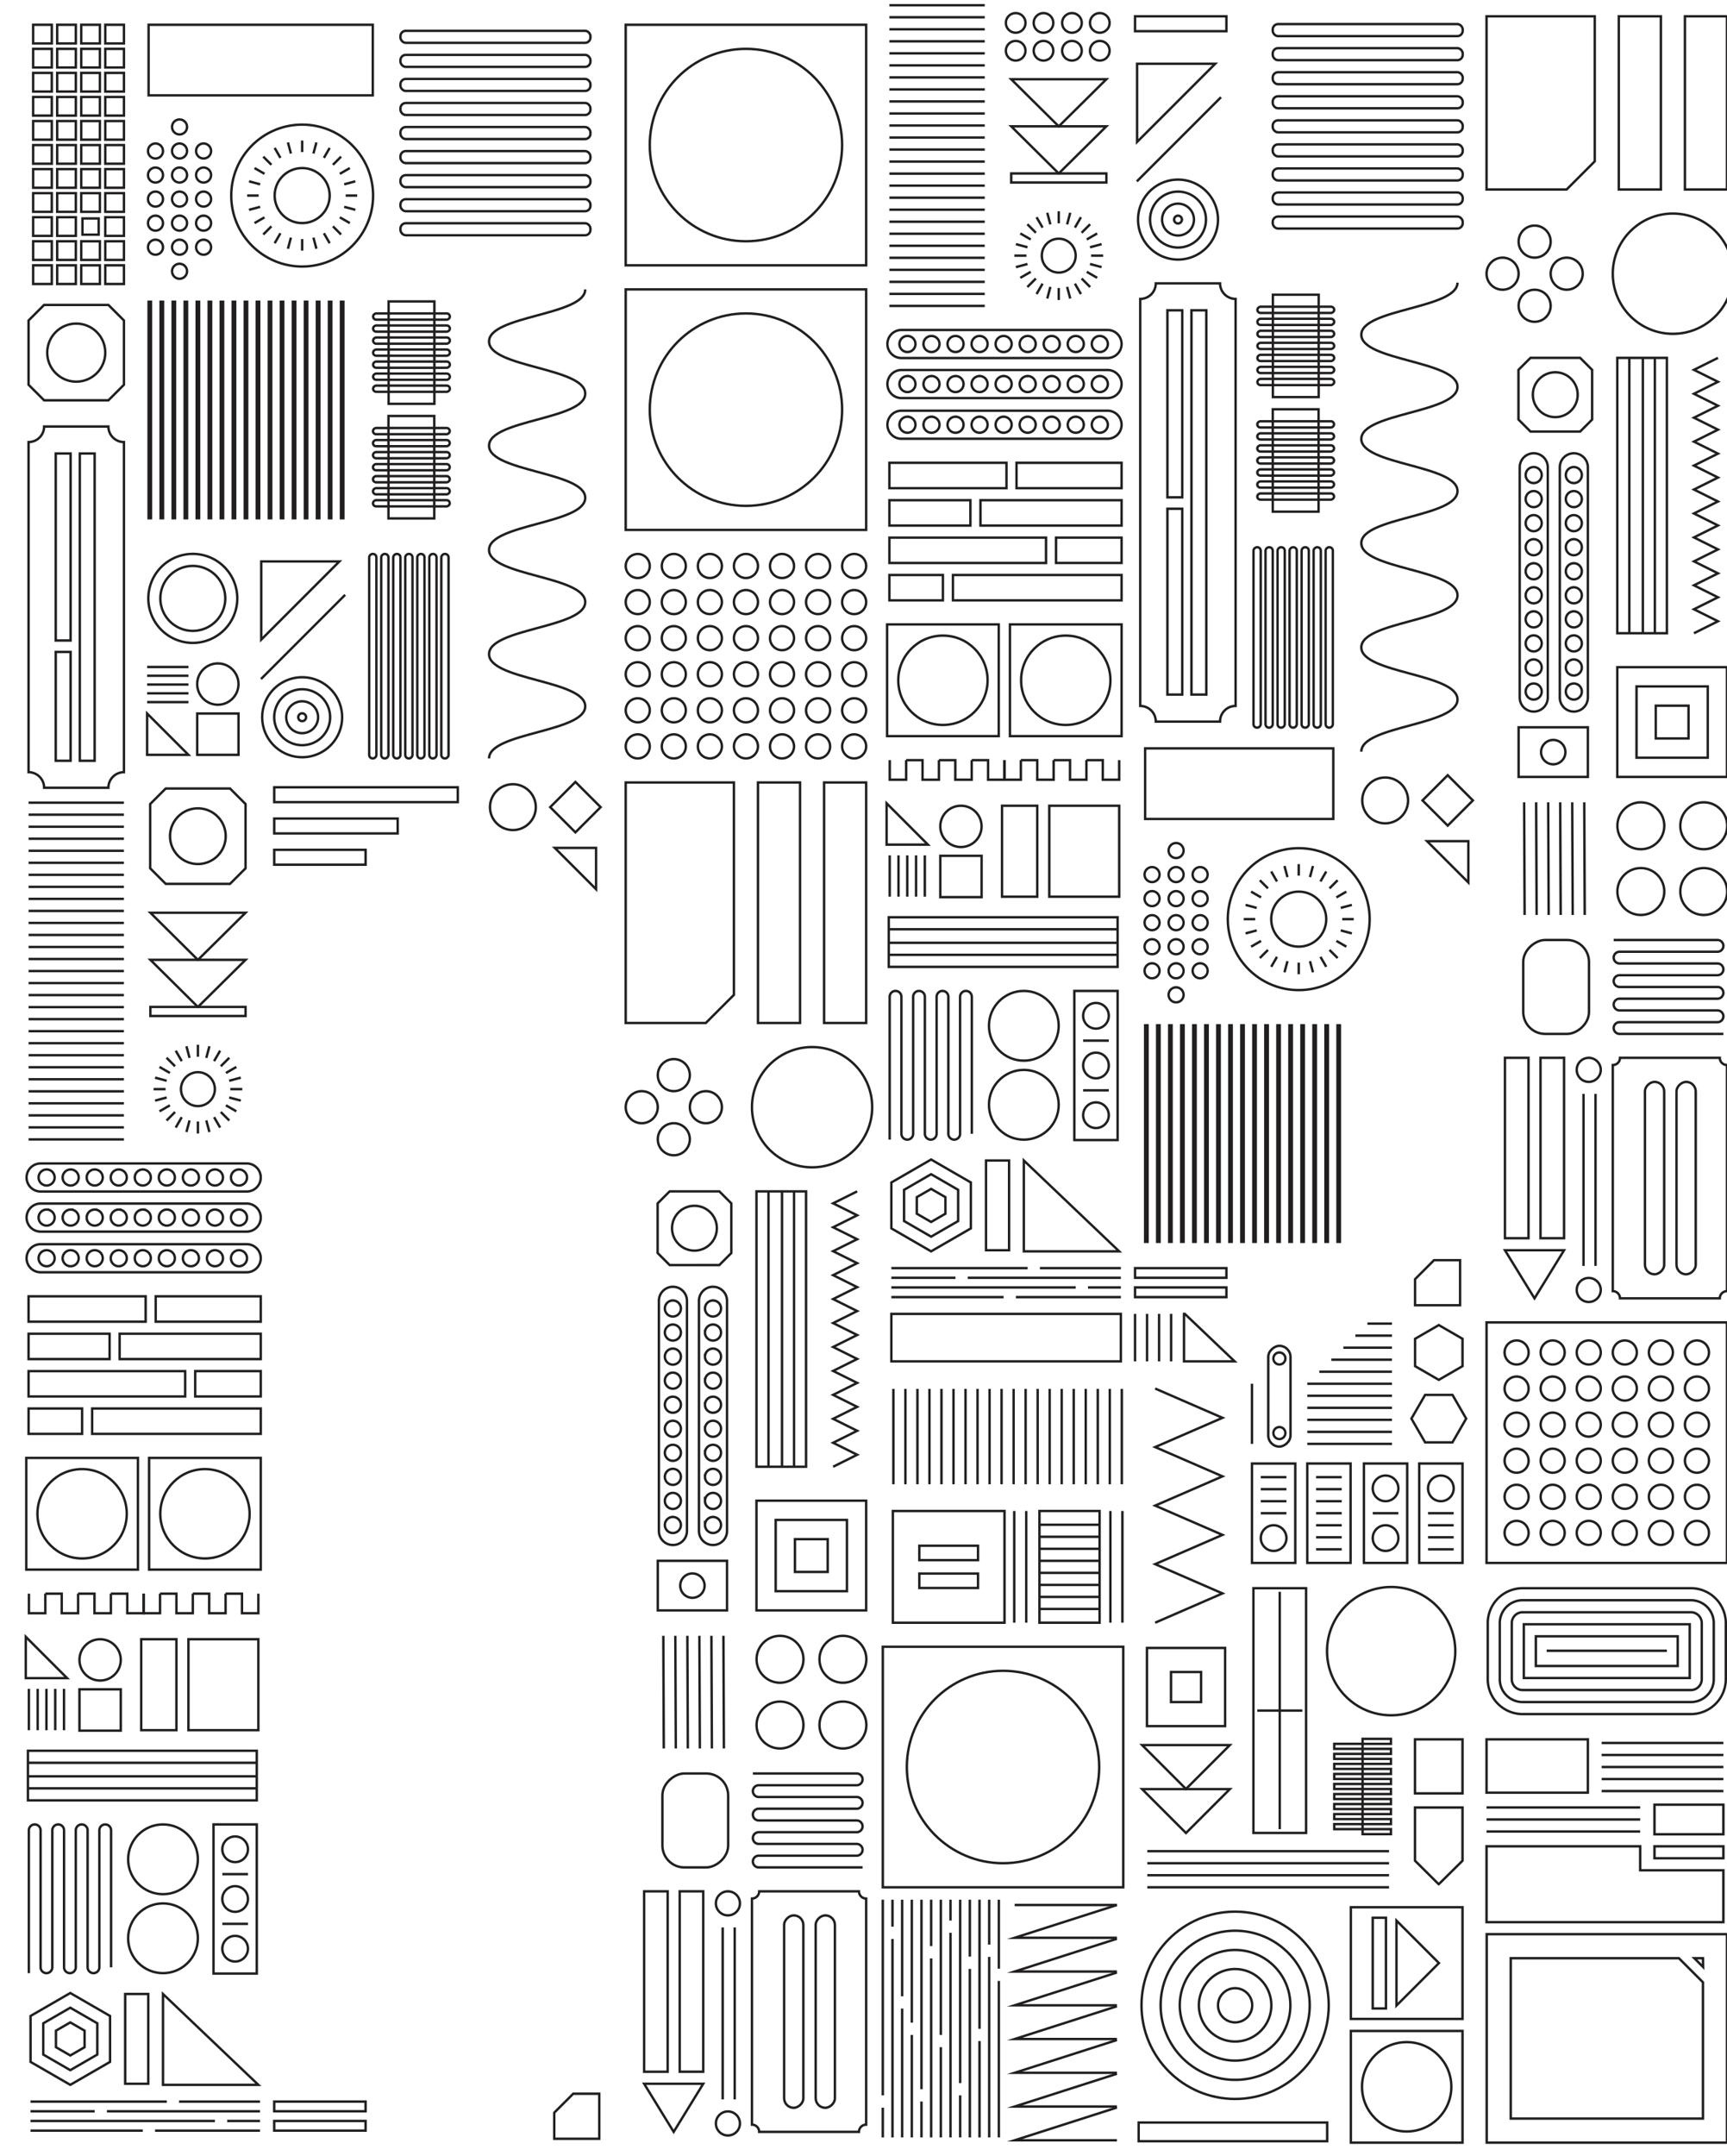 <svg id="Layer_2" data-name="Layer 2" xmlns="http://www.w3.org/2000/svg" viewBox="0 0 1436.45 1792.62">
  <defs>
    <style>
      .cls-1, .cls-3 {
        fill: none;
        stroke: #201e1e;
        stroke-miterlimit: 10;
        stroke-width: 2px;
      }

      .cls-2 {
        fill: #201e1e;
      }

      .cls-3 {
        fill-rule: evenodd;
      }
    </style>
  </defs>
  <title>about-hero</title>
  <g>
    <rect class="cls-1" x="520.45" y="20.62" width="200" height="200" transform="translate(741.07 -499.83) rotate(90)"/>
    <circle class="cls-1" cx="620.45" cy="120.62" r="80"/>
  </g>
  <g>
    <path class="cls-2" d="M251.33,564.12a32.25,32.25,0,1,1-32.25,32.25,32.29,32.29,0,0,1,32.25-32.25m0-2a34.25,34.25,0,1,0,34.25,34.25,34.25,34.25,0,0,0-34.25-34.25Z"/>
    <path class="cls-2" d="M251.33,574.12a22.25,22.25,0,1,1-22.25,22.25,22.28,22.28,0,0,1,22.25-22.25m0-2a24.25,24.25,0,1,0,24.25,24.25,24.28,24.28,0,0,0-24.25-24.25Z"/>
    <path class="cls-2" d="M251.33,584.12a12.25,12.25,0,1,1-12.25,12.25,12.26,12.26,0,0,1,12.25-12.25m0-2a14.25,14.25,0,1,0,14.25,14.25,14.27,14.27,0,0,0-14.25-14.25Z"/>
    <path class="cls-2" d="M251.33,594.12a2.25,2.25,0,1,1-2.25,2.25,2.25,2.25,0,0,1,2.25-2.25m0-2a4.25,4.25,0,1,0,4.25,4.25,4.25,4.25,0,0,0-4.25-4.25Z"/>
  </g>
  <rect class="cls-1" x="602.95" y="733.12" width="200" height="35" transform="translate(1453.57 47.67) rotate(90)"/>
  <rect class="cls-1" x="547.95" y="733.12" width="200" height="35" transform="translate(1398.57 102.67) rotate(90)"/>
  <g>
    <rect class="cls-1" x="520.45" y="240.62" width="200" height="200" transform="translate(961.07 -279.83) rotate(90)"/>
    <circle class="cls-1" cx="620.45" cy="340.62" r="80"/>
  </g>
  <rect class="cls-1" x="94.28" y="1386.17" width="75.64" height="29.29" transform="translate(1532.91 1268.72) rotate(90)"/>
  <rect class="cls-1" x="148" y="1371.74" width="75.64" height="58.15" transform="translate(1586.63 1215) rotate(90)"/>
  <g>
    <rect class="cls-1" x="124.02" y="1212.25" width="92.87" height="92.87" transform="translate(1429.14 1088.23) rotate(90)"/>
    <circle class="cls-1" cx="170.46" cy="1258.69" r="37.15"/>
  </g>
  <g>
    <rect class="cls-1" x="21.85" y="1212.25" width="92.87" height="92.87" transform="translate(1326.97 1190.4) rotate(90)"/>
    <circle class="cls-1" cx="68.29" cy="1258.69" r="37.15"/>
  </g>
  <g>
    <circle class="cls-1" cx="710.45" cy="470.62" r="10"/>
    <circle class="cls-1" cx="710.45" cy="500.62" r="10"/>
    <circle class="cls-1" cx="710.45" cy="530.62" r="10"/>
    <circle class="cls-1" cx="710.45" cy="560.62" r="10"/>
    <circle class="cls-1" cx="710.45" cy="590.62" r="10"/>
    <circle class="cls-1" cx="710.45" cy="620.62" r="10"/>
    <circle class="cls-1" cx="680.45" cy="470.62" r="10"/>
    <circle class="cls-1" cx="680.45" cy="500.62" r="10"/>
    <circle class="cls-1" cx="680.45" cy="530.62" r="10"/>
    <circle class="cls-1" cx="680.45" cy="560.62" r="10"/>
    <circle class="cls-1" cx="680.45" cy="590.62" r="10"/>
    <circle class="cls-1" cx="680.45" cy="620.62" r="10"/>
    <circle class="cls-1" cx="650.45" cy="470.62" r="10"/>
    <circle class="cls-1" cx="650.45" cy="500.62" r="10"/>
    <circle class="cls-1" cx="650.45" cy="530.62" r="10"/>
    <circle class="cls-1" cx="650.45" cy="560.62" r="10"/>
    <circle class="cls-1" cx="650.45" cy="590.62" r="10"/>
    <circle class="cls-1" cx="650.45" cy="620.62" r="10"/>
    <circle class="cls-1" cx="620.45" cy="470.62" r="10"/>
    <circle class="cls-1" cx="620.45" cy="500.62" r="10"/>
    <circle class="cls-1" cx="620.45" cy="530.62" r="10"/>
    <circle class="cls-1" cx="620.45" cy="560.62" r="10"/>
    <circle class="cls-1" cx="620.45" cy="590.62" r="10"/>
    <circle class="cls-1" cx="620.45" cy="620.62" r="10"/>
    <circle class="cls-1" cx="590.45" cy="470.62" r="10"/>
    <circle class="cls-1" cx="590.45" cy="500.62" r="10"/>
    <circle class="cls-1" cx="590.45" cy="530.62" r="10"/>
    <circle class="cls-1" cx="590.45" cy="560.62" r="10"/>
    <circle class="cls-1" cx="590.45" cy="590.62" r="10"/>
    <circle class="cls-1" cx="590.45" cy="620.62" r="10"/>
    <circle class="cls-1" cx="560.45" cy="470.62" r="10"/>
    <circle class="cls-1" cx="560.45" cy="500.62" r="10"/>
    <circle class="cls-1" cx="560.45" cy="530.62" r="10"/>
    <circle class="cls-1" cx="560.45" cy="560.62" r="10"/>
    <circle class="cls-1" cx="560.45" cy="590.62" r="10"/>
    <circle class="cls-1" cx="560.45" cy="620.62" r="10"/>
    <circle class="cls-1" cx="530.45" cy="470.62" r="10"/>
    <circle class="cls-1" cx="530.45" cy="500.62" r="10"/>
    <circle class="cls-1" cx="530.45" cy="530.62" r="10"/>
    <circle class="cls-1" cx="530.45" cy="560.62" r="10"/>
    <circle class="cls-1" cx="530.45" cy="590.62" r="10"/>
    <circle class="cls-1" cx="530.45" cy="620.62" r="10"/>
  </g>
  <path class="cls-1" d="M486.77,240.62c0,21.67-80,21.67-80,43.33s80,21.67,80,43.33-80,21.66-80,43.33,80,21.67,80,43.33-80,21.67-80,43.33,80,21.67,80,43.33-80,21.67-80,43.33,80,21.67,80,43.34-80,21.67-80,43.34"/>
  <g>
    <rect class="cls-1" x="339.69" y="231.28" width="5.16" height="63.84" rx="2.58" ry="2.58" transform="translate(605.46 -79.07) rotate(90)"/>
    <rect class="cls-1" x="339.69" y="241.28" width="5.16" height="63.84" rx="2.58" ry="2.58" transform="translate(615.46 -69.07) rotate(90)"/>
    <rect class="cls-1" x="339.69" y="251.28" width="5.16" height="63.84" rx="2.58" ry="2.58" transform="translate(625.46 -59.07) rotate(90)"/>
    <rect class="cls-1" x="339.69" y="261.28" width="5.16" height="63.84" rx="2.58" ry="2.58" transform="translate(635.46 -49.07) rotate(90)"/>
    <rect class="cls-1" x="339.69" y="271.28" width="5.16" height="63.84" rx="2.58" ry="2.58" transform="translate(645.46 -39.07) rotate(90)"/>
    <rect class="cls-1" x="339.69" y="281.28" width="5.16" height="63.84" rx="2.58" ry="2.58" transform="translate(655.46 -29.07) rotate(90)"/>
    <rect class="cls-1" x="339.69" y="291.28" width="5.16" height="63.84" rx="2.58" ry="2.58" transform="translate(665.46 -19.07) rotate(90)"/>
    <rect class="cls-1" x="299.69" y="274.15" width="85.16" height="38.09" transform="translate(635.46 -49.07) rotate(90)"/>
    <rect class="cls-1" x="339.58" y="326.54" width="5.16" height="63.84" rx="2.58" ry="2.58" transform="translate(700.62 16.3) rotate(90)"/>
    <rect class="cls-1" x="339.58" y="336.54" width="5.16" height="63.84" rx="2.58" ry="2.58" transform="translate(710.62 26.3) rotate(90)"/>
    <rect class="cls-1" x="339.58" y="346.54" width="5.16" height="63.84" rx="2.58" ry="2.58" transform="translate(720.62 36.3) rotate(90)"/>
    <rect class="cls-1" x="339.58" y="356.54" width="5.16" height="63.84" rx="2.58" ry="2.58" transform="translate(730.62 46.3) rotate(90)"/>
    <rect class="cls-1" x="339.58" y="366.54" width="5.16" height="63.84" rx="2.58" ry="2.58" transform="translate(740.62 56.3) rotate(90)"/>
    <rect class="cls-1" x="339.58" y="376.54" width="5.16" height="63.84" rx="2.58" ry="2.58" transform="translate(750.62 66.3) rotate(90)"/>
    <rect class="cls-1" x="339.58" y="386.54" width="5.16" height="63.84" rx="2.58" ry="2.58" transform="translate(760.62 76.3) rotate(90)"/>
    <rect class="cls-1" x="299.58" y="369.42" width="85.16" height="38.09" transform="translate(730.62 46.3) rotate(90)"/>
  </g>
  <g>
    <rect class="cls-1" x="285.08" y="542.62" width="170" height="6" rx="2.85" ry="2.85" transform="translate(915.7 175.53) rotate(90)"/>
    <rect class="cls-1" x="275.08" y="542.62" width="170" height="6" rx="2.85" ry="2.85" transform="translate(905.7 185.53) rotate(90)"/>
    <rect class="cls-1" x="265.08" y="542.62" width="170" height="6" rx="2.85" ry="2.85" transform="translate(895.7 195.53) rotate(90)"/>
    <rect class="cls-1" x="255.08" y="542.62" width="170" height="6" rx="2.85" ry="2.85" transform="translate(885.7 205.53) rotate(90)"/>
    <rect class="cls-1" x="245.08" y="542.62" width="170" height="6" rx="2.85" ry="2.85" transform="translate(875.7 215.53) rotate(90)"/>
    <rect class="cls-1" x="235.08" y="542.62" width="170" height="6" rx="2.85" ry="2.85" transform="translate(865.7 225.53) rotate(90)"/>
    <rect class="cls-1" x="225.08" y="542.62" width="170" height="6" rx="2.85" ry="2.85" transform="translate(855.7 235.53) rotate(90)"/>
  </g>
  <path class="cls-2" d="M279.88,467.82l-61.59,61.59V467.82h61.59m4.83-2H216.29v68.42l3.41-3.41,61.59-61.59,3.41-3.41Z"/>
  <polygon class="cls-1" points="610.45 827.21 610.45 650.62 520.45 650.62 520.45 850.62 587.04 850.62 610.45 827.21"/>
  <g>
    <rect class="cls-1" x="470.55" y="1637.83" width="150" height="19.58" transform="translate(-1102.07 2193.17) rotate(-90)"/>
    <rect class="cls-1" x="500.14" y="1637.83" width="150" height="19.58" transform="translate(-1072.48 2222.75) rotate(-90)"/>
    <polygon class="cls-1" points="560.34 1772.62 535.76 1732.62 584.93 1732.62 560.34 1772.62"/>
  </g>
  <circle class="cls-1" cx="675.45" cy="920.62" r="50"/>
  <g>
    <circle class="cls-1" cx="701.11" cy="1379.67" r="19.51"/>
    <circle class="cls-1" cx="648.78" cy="1379.67" r="19.51"/>
    <circle class="cls-1" cx="701.11" cy="1434.34" r="19.51"/>
    <circle class="cls-1" cx="648.78" cy="1434.34" r="19.51"/>
  </g>
  <g>
    <circle class="cls-1" cx="560.45" cy="893.95" r="13.33"/>
    <circle class="cls-1" cx="560.45" cy="947.28" r="13.33"/>
    <circle class="cls-1" cx="587.12" cy="920.62" r="13.33"/>
    <circle class="cls-1" cx="533.78" cy="920.62" r="13.33"/>
  </g>
  <g>
    <circle class="cls-1" cx="867.94" cy="19.05" r="8.18" transform="translate(240.74 619.31) rotate(-45)"/>
    <circle class="cls-1" cx="844.8" cy="42.19" r="8.18" transform="translate(217.6 609.72) rotate(-45)"/>
    <circle class="cls-1" cx="867.94" cy="42.19" r="8.18" transform="translate(224.38 626.09) rotate(-45)"/>
    <circle class="cls-1" cx="844.8" cy="19.05" r="8.18" transform="translate(233.97 602.94) rotate(-45)"/>
  </g>
  <g>
    <circle class="cls-1" cx="914.76" cy="19.05" r="8.18" transform="translate(254.46 652.41) rotate(-45)"/>
    <circle class="cls-1" cx="891.61" cy="42.19" r="8.18" transform="translate(231.31 642.82) rotate(-45)"/>
    <circle class="cls-1" cx="914.76" cy="42.19" r="8.18" transform="translate(238.09 659.19) rotate(-45)"/>
    <circle class="cls-1" cx="891.61" cy="19.05" r="8.18" transform="translate(247.68 636.05) rotate(-45)"/>
  </g>
  <g>
    <rect class="cls-1" x="213.58" y="250.91" width="2" height="180" transform="translate(429.17 681.82) rotate(180)"/>
    <rect class="cls-1" x="203.58" y="250.91" width="2" height="180" transform="translate(409.17 681.82) rotate(180)"/>
    <rect class="cls-1" x="193.58" y="250.91" width="2" height="180" transform="translate(389.17 681.82) rotate(180)"/>
    <rect class="cls-1" x="183.58" y="250.91" width="2" height="180" transform="translate(369.17 681.82) rotate(180)"/>
    <rect class="cls-1" x="173.58" y="250.91" width="2" height="180" transform="translate(349.17 681.82) rotate(180)"/>
    <rect class="cls-1" x="163.58" y="250.91" width="2" height="180" transform="translate(329.17 681.82) rotate(180)"/>
    <rect class="cls-1" x="273.58" y="250.91" width="2" height="180" transform="translate(549.17 681.82) rotate(180)"/>
    <rect class="cls-1" x="283.58" y="250.91" width="2" height="180" transform="translate(569.17 681.82) rotate(180)"/>
    <rect class="cls-1" x="263.58" y="250.91" width="2" height="180" transform="translate(529.17 681.82) rotate(180)"/>
    <rect class="cls-1" x="253.58" y="250.91" width="2" height="180" transform="translate(509.17 681.82) rotate(180)"/>
    <rect class="cls-1" x="243.58" y="250.91" width="2" height="180" transform="translate(489.17 681.82) rotate(180)"/>
    <rect class="cls-1" x="233.58" y="250.91" width="2" height="180" transform="translate(469.17 681.82) rotate(180)"/>
    <rect class="cls-1" x="223.58" y="250.91" width="2" height="180" transform="translate(449.17 681.82) rotate(180)"/>
    <rect class="cls-1" x="153.58" y="250.91" width="2" height="180" transform="translate(309.17 681.82) rotate(180)"/>
    <rect class="cls-1" x="143.58" y="250.91" width="2" height="180" transform="translate(289.17 681.82) rotate(180)"/>
    <rect class="cls-1" x="133.58" y="250.91" width="2" height="180" transform="translate(269.17 681.82) rotate(180)"/>
    <rect class="cls-1" x="123.58" y="250.91" width="2" height="180" transform="translate(249.17 681.82) rotate(180)"/>
  </g>
  <line class="cls-1" x1="287.08" y1="494.62" x2="217.08" y2="564.62"/>
  <g>
    <line class="cls-1" x1="650.45" y1="990.62" x2="650.45" y2="1219.57"/>
    <line class="cls-1" x1="660.45" y1="990.62" x2="660.45" y2="1219.57"/>
    <line class="cls-1" x1="639.2" y1="990.62" x2="639.2" y2="1219.57"/>
    <rect class="cls-1" x="629.2" y="990.62" width="41.25" height="228.96"/>
  </g>
  <g>
    <line class="cls-1" x1="213.58" y1="1476.99" x2="23.24" y2="1476.99"/>
    <line class="cls-1" x1="213.58" y1="1486.99" x2="23.24" y2="1486.99"/>
    <line class="cls-1" x1="213.58" y1="1465.74" x2="23.24" y2="1465.74"/>
    <rect class="cls-1" x="23.24" y="1455.74" width="190.34" height="41.25"/>
  </g>
  <polyline class="cls-1" points="712.95 990.62 692.95 1000.57 712.95 1010.52 692.95 1020.47 712.95 1030.42 692.95 1040.37 712.95 1050.32 692.95 1060.28 712.95 1070.23 692.95 1080.18 712.95 1090.14 692.95 1100.09 712.95 1110.04 692.95 1120 712.95 1129.96 692.95 1139.91 712.95 1149.87 692.95 1159.82 712.95 1169.78 692.95 1179.73 712.95 1189.69 692.95 1199.65 712.95 1209.61 692.95 1219.57"/>
  <g>
    <circle class="cls-1" cx="251.33" cy="162.62" r="59"/>
    <line class="cls-1" x1="297.1" y1="162.62" x2="287.52" y2="162.62"/>
    <line class="cls-1" x1="295.54" y1="150.77" x2="286.28" y2="153.25"/>
    <line class="cls-1" x1="290.97" y1="139.74" x2="282.67" y2="144.53"/>
    <line class="cls-1" x1="283.69" y1="130.26" x2="276.92" y2="137.03"/>
    <line class="cls-1" x1="274.21" y1="122.99" x2="269.43" y2="131.28"/>
    <line class="cls-1" x1="263.18" y1="118.42" x2="260.7" y2="127.67"/>
    <line class="cls-1" x1="251.33" y1="116.86" x2="251.33" y2="126.44"/>
    <line class="cls-1" x1="239.49" y1="118.42" x2="241.97" y2="127.67"/>
    <line class="cls-1" x1="228.45" y1="122.99" x2="233.24" y2="131.28"/>
    <line class="cls-1" x1="218.98" y1="130.26" x2="225.75" y2="137.03"/>
    <line class="cls-1" x1="211.7" y1="139.74" x2="220" y2="144.53"/>
    <line class="cls-1" x1="207.13" y1="150.77" x2="216.38" y2="153.25"/>
    <line class="cls-1" x1="205.57" y1="162.62" x2="215.15" y2="162.62"/>
    <line class="cls-1" x1="207.13" y1="174.46" x2="216.38" y2="171.98"/>
    <line class="cls-1" x1="211.7" y1="185.5" x2="220" y2="180.71"/>
    <line class="cls-1" x1="218.98" y1="194.98" x2="225.75" y2="188.2"/>
    <line class="cls-1" x1="228.45" y1="202.25" x2="233.24" y2="193.95"/>
    <line class="cls-1" x1="239.49" y1="206.82" x2="241.97" y2="197.57"/>
    <line class="cls-1" x1="251.33" y1="208.38" x2="251.33" y2="198.8"/>
    <line class="cls-1" x1="263.18" y1="206.82" x2="260.7" y2="197.57"/>
    <line class="cls-1" x1="274.21" y1="202.25" x2="269.43" y2="193.95"/>
    <line class="cls-1" x1="283.69" y1="194.98" x2="276.92" y2="188.2"/>
    <line class="cls-1" x1="290.97" y1="185.5" x2="282.67" y2="180.71"/>
    <line class="cls-1" x1="295.54" y1="174.46" x2="286.28" y2="171.98"/>
    <circle class="cls-1" cx="251.33" cy="162.62" r="22.88"/>
  </g>
  <rect class="cls-1" x="187.49" y="-43.29" width="58.68" height="186.5" transform="translate(266.79 -166.87) rotate(90)"/>
  <g>
    <circle class="cls-1" cx="129.33" cy="125.55" r="6.25"/>
    <circle class="cls-1" cx="129.33" cy="145.55" r="6.25"/>
    <circle class="cls-1" cx="129.33" cy="165.55" r="6.25"/>
    <circle class="cls-1" cx="129.33" cy="185.55" r="6.25"/>
    <circle class="cls-1" cx="129.33" cy="205.55" r="6.25"/>
    <circle class="cls-1" cx="149.33" cy="105.55" r="6.25"/>
    <circle class="cls-1" cx="149.33" cy="125.55" r="6.25"/>
    <circle class="cls-1" cx="149.33" cy="145.55" r="6.25"/>
    <circle class="cls-1" cx="149.33" cy="165.55" r="6.25"/>
    <circle class="cls-1" cx="149.33" cy="185.55" r="6.25"/>
    <circle class="cls-1" cx="149.33" cy="205.55" r="6.25"/>
    <circle class="cls-1" cx="149.33" cy="225.55" r="6.25"/>
    <circle class="cls-1" cx="169.33" cy="125.55" r="6.25"/>
    <circle class="cls-1" cx="169.33" cy="145.55" r="6.25"/>
    <circle class="cls-1" cx="169.33" cy="165.55" r="6.25"/>
    <circle class="cls-1" cx="169.33" cy="185.55" r="6.25"/>
    <circle class="cls-1" cx="169.33" cy="205.55" r="6.25"/>
  </g>
  <g>
    <path class="cls-1" d="M124.92,722V668.54l12.92-12.92h53.47l12.92,12.92V722l-12.92,12.92H137.85Z"/>
    <path class="cls-2" d="M164.58,673.13a22.15,22.15,0,1,1-22.15,22.15,22.18,22.18,0,0,1,22.15-22.15m0-2a24.15,24.15,0,1,0,24.15,24.15,24.15,24.15,0,0,0-24.15-24.15Z"/>
  </g>
  <g>
    <path class="cls-1" d="M547,1041.88V1000.6l10-10h41.29l10,10v41.29l-10,10H557Z"/>
    <circle class="cls-1" cx="577.61" cy="1021.24" r="18.65"/>
  </g>
  <g>
    <path class="cls-1" d="M23.76,319.93V266.46l12.92-12.92H90.16l12.92,12.92v53.47L90.16,332.86H36.69Z"/>
    <circle class="cls-1" cx="63.42" cy="293.2" r="24.15"/>
  </g>
  <g>
    <rect class="cls-1" x="87.58" y="20.62" width="15.51" height="15.51" transform="translate(123.7 -66.96) rotate(90)"/>
    <rect class="cls-1" x="87.58" y="40.62" width="15.51" height="15.51" transform="translate(143.7 -46.96) rotate(90)"/>
    <rect class="cls-1" x="87.58" y="60.62" width="15.51" height="15.51" transform="translate(163.7 -26.96) rotate(90)"/>
    <rect class="cls-1" x="87.58" y="80.62" width="15.51" height="15.51" transform="translate(183.7 -6.96) rotate(90)"/>
    <rect class="cls-1" x="87.58" y="100.62" width="15.51" height="15.51" transform="translate(203.7 13.04) rotate(90)"/>
    <rect class="cls-1" x="87.58" y="120.62" width="15.51" height="15.51" transform="translate(223.7 33.04) rotate(90)"/>
    <rect class="cls-1" x="87.58" y="140.62" width="15.51" height="15.51" transform="translate(243.7 53.04) rotate(90)"/>
    <rect class="cls-1" x="87.58" y="160.62" width="15.51" height="15.51" transform="translate(263.7 73.04) rotate(90)"/>
    <rect class="cls-1" x="87.58" y="180.62" width="15.51" height="15.51" transform="translate(283.7 93.04) rotate(90)"/>
    <rect class="cls-1" x="87.58" y="200.62" width="15.51" height="15.51" transform="translate(303.7 113.04) rotate(90)"/>
    <rect class="cls-1" x="87.58" y="220.62" width="15.51" height="15.51" transform="translate(323.7 133.04) rotate(90)"/>
    <rect class="cls-1" x="67.58" y="20.62" width="15.51" height="15.51" transform="translate(103.7 -46.96) rotate(90)"/>
    <rect class="cls-1" x="67.58" y="40.62" width="15.51" height="15.51" transform="translate(123.7 -26.96) rotate(90)"/>
    <rect class="cls-1" x="67.58" y="60.62" width="15.51" height="15.51" transform="translate(143.7 -6.96) rotate(90)"/>
    <rect class="cls-1" x="67.58" y="80.62" width="15.51" height="15.51" transform="translate(163.7 13.04) rotate(90)"/>
    <rect class="cls-1" x="67.58" y="100.62" width="15.51" height="15.51" transform="translate(183.7 33.04) rotate(90)"/>
    <rect class="cls-1" x="67.58" y="120.62" width="15.51" height="15.51" transform="translate(203.7 53.04) rotate(90)"/>
    <rect class="cls-1" x="67.58" y="140.62" width="15.51" height="15.51" transform="translate(223.7 73.04) rotate(90)"/>
    <rect class="cls-1" x="67.58" y="160.62" width="15.51" height="15.51" transform="translate(243.7 93.04) rotate(90)"/>
    <path class="cls-2" d="M81.08,182.62v11.51H69.58V182.62H81.08m2-2H67.58v15.51H83.08V180.62Z"/>
    <rect class="cls-1" x="67.58" y="200.62" width="15.51" height="15.51" transform="translate(283.7 133.04) rotate(90)"/>
    <rect class="cls-1" x="67.58" y="220.62" width="15.51" height="15.51" transform="translate(303.7 153.04) rotate(90)"/>
    <rect class="cls-1" x="47.58" y="20.62" width="15.51" height="15.51" transform="translate(83.7 -26.96) rotate(90)"/>
    <rect class="cls-1" x="47.58" y="40.62" width="15.51" height="15.51" transform="translate(103.7 -6.96) rotate(90)"/>
    <rect class="cls-1" x="47.58" y="60.62" width="15.51" height="15.51" transform="translate(123.7 13.04) rotate(90)"/>
    <rect class="cls-1" x="47.58" y="80.62" width="15.51" height="15.51" transform="translate(143.7 33.04) rotate(90)"/>
    <rect class="cls-1" x="47.58" y="100.62" width="15.51" height="15.51" transform="translate(163.7 53.04) rotate(90)"/>
    <rect class="cls-1" x="47.58" y="120.62" width="15.51" height="15.51" transform="translate(183.7 73.04) rotate(90)"/>
    <rect class="cls-1" x="47.58" y="140.62" width="15.51" height="15.51" transform="translate(203.7 93.04) rotate(90)"/>
    <rect class="cls-1" x="47.58" y="160.62" width="15.51" height="15.51" transform="translate(223.7 113.04) rotate(90)"/>
    <rect class="cls-1" x="47.58" y="180.62" width="15.51" height="15.51" transform="translate(243.7 133.04) rotate(90)"/>
    <rect class="cls-1" x="47.58" y="200.62" width="15.51" height="15.51" transform="translate(263.7 153.04) rotate(90)"/>
    <rect class="cls-1" x="47.58" y="220.62" width="15.51" height="15.51" transform="translate(283.7 173.04) rotate(90)"/>
    <rect class="cls-1" x="27.58" y="20.62" width="15.51" height="15.51" transform="translate(63.7 -6.96) rotate(90)"/>
    <rect class="cls-1" x="27.58" y="40.62" width="15.51" height="15.51" transform="translate(83.7 13.04) rotate(90)"/>
    <rect class="cls-1" x="27.58" y="60.62" width="15.51" height="15.51" transform="translate(103.7 33.04) rotate(90)"/>
    <rect class="cls-1" x="27.58" y="80.62" width="15.51" height="15.51" transform="translate(123.7 53.04) rotate(90)"/>
    <rect class="cls-1" x="27.58" y="100.62" width="15.51" height="15.51" transform="translate(143.7 73.04) rotate(90)"/>
    <rect class="cls-1" x="27.58" y="120.62" width="15.51" height="15.51" transform="translate(163.7 93.04) rotate(90)"/>
    <rect class="cls-1" x="27.58" y="140.62" width="15.51" height="15.51" transform="translate(183.7 113.04) rotate(90)"/>
    <rect class="cls-1" x="27.58" y="160.62" width="15.51" height="15.51" transform="translate(203.7 133.04) rotate(90)"/>
    <rect class="cls-1" x="27.58" y="180.62" width="15.51" height="15.51" transform="translate(223.7 153.04) rotate(90)"/>
    <rect class="cls-1" x="27.58" y="200.62" width="15.51" height="15.51" transform="translate(243.7 173.04) rotate(90)"/>
    <rect class="cls-1" x="27.58" y="220.62" width="15.51" height="15.51" transform="translate(263.7 193.04) rotate(90)"/>
  </g>
  <g>
    <line class="cls-1" x1="103.08" y1="667.41" x2="23.76" y2="667.41"/>
    <line class="cls-1" x1="103.08" y1="687.41" x2="23.76" y2="687.41"/>
    <line class="cls-1" x1="103.08" y1="707.41" x2="23.76" y2="707.41"/>
    <line class="cls-1" x1="103.08" y1="727.41" x2="23.76" y2="727.41"/>
    <line class="cls-1" x1="103.08" y1="747.41" x2="23.76" y2="747.41"/>
    <line class="cls-1" x1="103.08" y1="767.41" x2="23.76" y2="767.41"/>
    <line class="cls-1" x1="103.08" y1="787.41" x2="23.76" y2="787.41"/>
    <line class="cls-1" x1="103.08" y1="807.41" x2="23.76" y2="807.41"/>
    <line class="cls-1" x1="103.08" y1="827.41" x2="23.76" y2="827.41"/>
    <line class="cls-1" x1="103.08" y1="847.41" x2="23.76" y2="847.41"/>
    <line class="cls-1" x1="103.08" y1="867.41" x2="23.76" y2="867.41"/>
    <line class="cls-1" x1="103.08" y1="887.41" x2="23.76" y2="887.41"/>
    <line class="cls-1" x1="103.08" y1="907.41" x2="23.76" y2="907.41"/>
    <line class="cls-1" x1="103.08" y1="927.41" x2="23.76" y2="927.41"/>
    <line class="cls-1" x1="103.08" y1="677.41" x2="23.76" y2="677.41"/>
    <line class="cls-1" x1="103.08" y1="697.41" x2="23.76" y2="697.41"/>
    <line class="cls-1" x1="103.08" y1="717.41" x2="23.76" y2="717.41"/>
    <line class="cls-1" x1="103.08" y1="737.41" x2="23.76" y2="737.41"/>
    <line class="cls-1" x1="103.08" y1="757.41" x2="23.76" y2="757.41"/>
    <line class="cls-1" x1="103.08" y1="777.41" x2="23.76" y2="777.41"/>
    <line class="cls-1" x1="103.08" y1="797.41" x2="23.76" y2="797.41"/>
    <line class="cls-1" x1="103.08" y1="817.41" x2="23.76" y2="817.41"/>
    <line class="cls-1" x1="103.08" y1="837.41" x2="23.76" y2="837.41"/>
    <line class="cls-1" x1="103.08" y1="857.41" x2="23.76" y2="857.41"/>
    <line class="cls-1" x1="103.08" y1="877.41" x2="23.76" y2="877.41"/>
    <line class="cls-1" x1="103.08" y1="897.41" x2="23.76" y2="897.41"/>
    <line class="cls-1" x1="103.08" y1="917.41" x2="23.76" y2="917.41"/>
    <line class="cls-1" x1="103.08" y1="937.41" x2="23.76" y2="937.41"/>
    <line class="cls-1" x1="103.08" y1="947.41" x2="23.76" y2="947.41"/>
  </g>
  <g>
    <rect class="cls-1" x="298.25" y="584.45" width="12.35" height="152.68" transform="translate(965.22 356.37) rotate(90)"/>
    <rect class="cls-1" x="273.25" y="635.45" width="12.35" height="102.68" transform="translate(966.22 407.37) rotate(90)"/>
    <rect class="cls-1" x="259.91" y="674.79" width="12.35" height="76" transform="translate(978.88 446.71) rotate(90)"/>
  </g>
  <g>
    <path class="cls-1" d="M23.76,642.08V367.57a12.92,12.92,0,0,0,12.92-12.92H90.16a12.92,12.92,0,0,0,12.92,12.92v274.5A12.92,12.92,0,0,0,90.16,655H36.69A12.92,12.92,0,0,0,23.76,642.08Z"/>
    <rect class="cls-1" x="66.37" y="377.07" width="12.35" height="255.5" transform="translate(145.09 1009.65) rotate(180)"/>
    <rect class="cls-1" x="46.37" y="377.07" width="12.35" height="155.5" transform="translate(105.09 909.65) rotate(180)"/>
    <rect class="cls-1" x="46.37" y="542.07" width="12.35" height="90.5" transform="translate(105.09 1174.65) rotate(180)"/>
  </g>
  <g>
    <polygon class="cls-1" points="164.58 798.1 125.08 758.94 204.24 758.94 164.66 798.1 164.58 798.1"/>
    <polygon class="cls-1" points="164.58 837.26 125.08 798.1 204.24 798.1 164.66 837.26 164.58 837.26"/>
    <rect class="cls-1" x="160.89" y="801.45" width="7.54" height="79.16" transform="translate(1005.69 676.36) rotate(90)"/>
  </g>
  <g>
    <line class="cls-1" x1="201.53" y1="905.61" x2="191.53" y2="905.61"/>
    <line class="cls-1" x1="200.27" y1="896.06" x2="190.61" y2="898.65"/>
    <line class="cls-1" x1="196.58" y1="887.16" x2="187.92" y2="892.16"/>
    <line class="cls-1" x1="190.72" y1="879.51" x2="183.65" y2="886.58"/>
    <line class="cls-1" x1="183.08" y1="873.65" x2="178.08" y2="882.31"/>
    <line class="cls-1" x1="174.18" y1="869.96" x2="171.59" y2="879.62"/>
    <line class="cls-1" x1="164.62" y1="868.7" x2="164.62" y2="878.7"/>
    <line class="cls-1" x1="155.07" y1="869.96" x2="157.66" y2="879.62"/>
    <line class="cls-1" x1="146.17" y1="873.65" x2="151.17" y2="882.31"/>
    <line class="cls-1" x1="138.53" y1="879.51" x2="145.6" y2="886.58"/>
    <line class="cls-1" x1="132.66" y1="887.16" x2="141.32" y2="892.16"/>
    <line class="cls-1" x1="128.98" y1="896.06" x2="138.64" y2="898.65"/>
    <line class="cls-1" x1="127.72" y1="905.61" x2="137.72" y2="905.61"/>
    <line class="cls-1" x1="128.98" y1="915.16" x2="138.64" y2="912.57"/>
    <line class="cls-1" x1="132.66" y1="924.06" x2="141.32" y2="919.06"/>
    <line class="cls-1" x1="138.53" y1="931.71" x2="145.6" y2="924.63"/>
    <line class="cls-1" x1="146.17" y1="937.57" x2="151.17" y2="928.91"/>
    <line class="cls-1" x1="155.07" y1="941.26" x2="157.66" y2="931.6"/>
    <line class="cls-1" x1="164.62" y1="942.51" x2="164.62" y2="932.51"/>
    <line class="cls-1" x1="174.18" y1="941.26" x2="171.59" y2="931.6"/>
    <line class="cls-1" x1="183.08" y1="937.57" x2="178.08" y2="928.91"/>
    <line class="cls-1" x1="190.72" y1="931.71" x2="183.65" y2="924.63"/>
    <line class="cls-1" x1="196.58" y1="924.06" x2="187.92" y2="919.06"/>
    <line class="cls-1" x1="200.27" y1="915.16" x2="190.61" y2="912.57"/>
    <circle class="cls-1" cx="164.62" cy="905.61" r="14.09"/>
  </g>
  <path class="cls-3" d="M604.72,1273V1081.61a11.67,11.67,0,0,0-23.34,0V1273a11.67,11.67,0,1,0,23.34,0Zm-18.34-185a6.67,6.67,0,1,1,6.67,6.67A6.67,6.67,0,0,1,586.38,1088Zm0,20a6.67,6.67,0,1,1,6.67,6.67A6.67,6.67,0,0,1,586.38,1108Zm0,40a6.67,6.67,0,1,1,6.67,6.67A6.67,6.67,0,0,1,586.38,1148Zm0-20a6.67,6.67,0,1,1,6.67,6.67A6.67,6.67,0,0,1,586.38,1128Zm0,40a6.67,6.67,0,1,1,6.67,6.67A6.67,6.67,0,0,1,586.38,1168Zm0,20a6.67,6.67,0,1,1,6.67,6.67A6.67,6.67,0,0,1,586.38,1188Zm0,20a6.67,6.67,0,1,1,6.67,6.67A6.67,6.67,0,0,1,586.38,1208Zm0,20a6.67,6.67,0,1,1,6.67,6.67A6.67,6.67,0,0,1,586.38,1228Zm0,20a6.67,6.67,0,1,1,6.67,6.67A6.67,6.67,0,0,1,586.38,1248Zm0,20a6.67,6.67,0,1,1,6.67,6.67A6.67,6.67,0,0,1,586.38,1268Z"/>
  <path class="cls-3" d="M571.38,1273V1081.61a11.67,11.67,0,0,0-23.34,0V1273a11.67,11.67,0,1,0,23.34,0ZM553,1088a6.67,6.67,0,1,1,6.67,6.67A6.67,6.67,0,0,1,553,1088Zm0,20a6.67,6.67,0,1,1,6.67,6.67A6.67,6.67,0,0,1,553,1108Zm0,40a6.67,6.67,0,1,1,6.67,6.67A6.67,6.67,0,0,1,553,1148Zm0-20a6.67,6.67,0,1,1,6.67,6.67A6.67,6.67,0,0,1,553,1128Zm0,40a6.67,6.67,0,1,1,6.67,6.67A6.67,6.67,0,0,1,553,1168Zm0,20a6.67,6.67,0,1,1,6.67,6.67A6.67,6.67,0,0,1,553,1188Zm0,20a6.67,6.67,0,1,1,6.67,6.67A6.67,6.67,0,0,1,553,1208Zm0,20a6.67,6.67,0,1,1,6.67,6.67A6.67,6.67,0,0,1,553,1228Zm0,20a6.67,6.67,0,1,1,6.67,6.67A6.67,6.67,0,0,1,553,1248Zm0,20a6.67,6.67,0,1,1,6.67,6.67A6.67,6.67,0,0,1,553,1268Z"/>
  <g>
    <path class="cls-3" d="M33.78,990.74H205.22a11.67,11.67,0,0,0,0-23.34H33.78a11.67,11.67,0,1,0,0,23.34Zm165-18.34a6.67,6.67,0,1,1-6.67,6.67A6.67,6.67,0,0,1,198.78,972.4Zm-20,0a6.67,6.67,0,1,1-6.67,6.67A6.67,6.67,0,0,1,178.78,972.4Zm-20,0a6.67,6.67,0,1,1-6.67,6.67A6.67,6.67,0,0,1,158.78,972.4Zm-20,0a6.67,6.67,0,1,1-6.67,6.67A6.67,6.67,0,0,1,138.78,972.4Zm-20,0a6.67,6.67,0,1,1-6.67,6.67A6.67,6.67,0,0,1,118.78,972.4Zm-20,0a6.67,6.67,0,1,1-6.67,6.67A6.67,6.67,0,0,1,98.78,972.4Zm-20,0a6.67,6.67,0,1,1-6.67,6.67A6.67,6.67,0,0,1,78.78,972.4Zm-20,0a6.67,6.67,0,1,1-6.67,6.67A6.67,6.67,0,0,1,58.78,972.4Zm-20,0a6.67,6.67,0,1,1-6.67,6.67A6.67,6.67,0,0,1,38.78,972.4Z"/>
    <path class="cls-3" d="M33.78,1057.87H205.22a11.67,11.67,0,0,0,0-23.34H33.78a11.67,11.67,0,1,0,0,23.34Zm165-18.34a6.67,6.67,0,1,1-6.67,6.67A6.67,6.67,0,0,1,198.78,1039.53Zm-20,0a6.67,6.67,0,1,1-6.67,6.67A6.67,6.67,0,0,1,178.78,1039.53Zm-20,0a6.67,6.67,0,1,1-6.67,6.67A6.67,6.67,0,0,1,158.78,1039.53Zm-20,0a6.67,6.67,0,1,1-6.67,6.67A6.67,6.67,0,0,1,138.78,1039.53Zm-20,0a6.67,6.67,0,1,1-6.67,6.67A6.67,6.67,0,0,1,118.78,1039.53Zm-20,0a6.67,6.67,0,1,1-6.67,6.67A6.67,6.67,0,0,1,98.78,1039.53Zm-20,0a6.67,6.67,0,1,1-6.67,6.67A6.67,6.67,0,0,1,78.78,1039.53Zm-20,0a6.67,6.67,0,1,1-6.67,6.67A6.67,6.67,0,0,1,58.78,1039.53Zm-20,0a6.67,6.67,0,1,1-6.67,6.67A6.67,6.67,0,0,1,38.78,1039.53Z"/>
    <path class="cls-3" d="M33.78,1024.08H205.22a11.67,11.67,0,0,0,0-23.34H33.78a11.67,11.67,0,1,0,0,23.34Zm165-18.34a6.67,6.67,0,1,1-6.67,6.67A6.67,6.67,0,0,1,198.78,1005.74Zm-20,0a6.67,6.67,0,1,1-6.67,6.67A6.67,6.67,0,0,1,178.78,1005.74Zm-20,0a6.67,6.67,0,1,1-6.67,6.67A6.67,6.67,0,0,1,158.78,1005.74Zm-20,0a6.67,6.67,0,1,1-6.67,6.67A6.67,6.67,0,0,1,138.78,1005.74Zm-20,0a6.67,6.67,0,1,1-6.67,6.67A6.67,6.67,0,0,1,118.78,1005.74Zm-20,0a6.67,6.67,0,1,1-6.67,6.67A6.67,6.67,0,0,1,98.78,1005.74Zm-20,0a6.67,6.67,0,1,1-6.67,6.67A6.67,6.67,0,0,1,78.78,1005.74Zm-20,0a6.67,6.67,0,1,1-6.67,6.67A6.67,6.67,0,0,1,58.78,1005.74Zm-20,0a6.67,6.67,0,1,1-6.67,6.67A6.67,6.67,0,0,1,38.78,1005.74Z"/>
  </g>
  <g>
    <circle class="cls-1" cx="426.61" cy="671.13" r="19.06"/>
    <polygon class="cls-3" points="461.43 705 495.79 705 495.79 739.36 461.43 705"/>
    <rect class="cls-1" x="463.79" y="656.3" width="29.64" height="29.64" transform="translate(1291.59 807.26) rotate(135)"/>
  </g>
  <g>
    <polygon class="cls-3" points="122.37 593.29 122.37 627.64 156.73 627.64 122.37 593.29"/>
    <rect class="cls-1" x="164.01" y="593.29" width="34.36" height="34.36" transform="translate(-429.27 791.66) rotate(-90)"/>
    <circle class="cls-1" cx="181.19" cy="568.8" r="17.18"/>
    <line class="cls-1" x1="156.73" y1="583.79" x2="122.37" y2="583.79"/>
    <line class="cls-1" x1="156.73" y1="576.49" x2="122.37" y2="576.49"/>
    <line class="cls-1" x1="156.73" y1="569.19" x2="122.37" y2="569.19"/>
    <line class="cls-1" x1="156.73" y1="561.88" x2="122.37" y2="561.88"/>
    <line class="cls-1" x1="156.73" y1="554.58" x2="122.37" y2="554.58"/>
  </g>
  <polygon class="cls-3" points="55.81 1395.36 21.45 1395.36 21.45 1361 55.81 1395.36"/>
  <rect class="cls-1" x="66.09" y="1404.66" width="34.36" height="34.36" transform="translate(1505.11 1338.56) rotate(90)"/>
  <circle class="cls-1" cx="83.27" cy="1380.18" r="17.18"/>
  <g>
    <line class="cls-1" x1="53.24" y1="1438.64" x2="53.24" y2="1404.28"/>
    <line class="cls-1" x1="45.94" y1="1438.64" x2="45.94" y2="1404.28"/>
    <line class="cls-1" x1="38.63" y1="1438.64" x2="38.63" y2="1404.28"/>
    <line class="cls-1" x1="31.33" y1="1438.64" x2="31.33" y2="1404.28"/>
    <line class="cls-1" x1="24.03" y1="1438.64" x2="24.03" y2="1404.28"/>
  </g>
  <g>
    <path class="cls-2" d="M160.37,461.56a36,36,0,1,1-36,36,36,36,0,0,1,36-36m0-2a38,38,0,1,0,38,38,38,38,0,0,0-38-38Z"/>
    <path class="cls-2" d="M160.37,471.56a26,26,0,1,1-26,26,26,26,0,0,1,26-26m0-2a28,28,0,1,0,28,28,28,28,0,0,0-28-28Z"/>
  </g>
  <g>
    <rect class="cls-1" x="162.65" y="1044.73" width="21.09" height="87.39" transform="translate(1261.62 915.22) rotate(90)"/>
    <rect class="cls-1" x="61.91" y="1039.73" width="21.09" height="97.39" transform="translate(1160.88 1015.96) rotate(90)"/>
    <rect class="cls-1" x="147.65" y="1060.82" width="21.09" height="117.39" transform="translate(1277.71 961.32) rotate(90)"/>
    <rect class="cls-1" x="46.91" y="1085.82" width="21.09" height="67.39" transform="translate(1176.97 1062.06) rotate(90)"/>
    <rect class="cls-1" x="179.08" y="1123.35" width="21.09" height="54.52" transform="translate(1340.24 960.98) rotate(90)"/>
    <rect class="cls-1" x="78.35" y="1085.48" width="21.09" height="130.26" transform="translate(1239.5 1061.72) rotate(90)"/>
    <rect class="cls-1" x="136.22" y="1111.57" width="21.09" height="140.26" transform="translate(1328.47 1034.94) rotate(90)"/>
    <rect class="cls-1" x="35.48" y="1159.44" width="21.09" height="44.52" transform="translate(1227.73 1135.68) rotate(90)"/>
  </g>
  <g>
    <polyline class="cls-1" points="214.89 1325.12 214.89 1341.38 201.26 1341.38 201.26 1325.12 187.63 1325.12"/>
    <polyline class="cls-1" points="187.63 1325.12 187.63 1341.38 174 1341.38 174 1325.12 160.37 1325.12"/>
    <polyline class="cls-1" points="160.37 1325.12 160.37 1341.38 146.74 1341.38 146.74 1325.12 133.11 1325.12"/>
    <polyline class="cls-1" points="133.11 1325.12 133.11 1341.38 119.48 1341.38 119.48 1325.12"/>
    <polyline class="cls-1" points="119.48 1325.12 119.48 1341.38 105.85 1341.38 105.85 1325.12 92.22 1325.12"/>
    <polyline class="cls-1" points="92.22 1325.12 92.22 1341.38 78.59 1341.38 78.59 1325.12 64.96 1325.12"/>
    <polyline class="cls-1" points="64.96 1325.12 64.96 1341.38 51.33 1341.38 51.33 1325.12 37.7 1325.12"/>
    <polyline class="cls-1" points="37.7 1325.12 37.7 1341.38 24.07 1341.38 24.07 1325.12"/>
  </g>
  <g>
    <rect class="cls-1" x="629.2" y="1247.8" width="91.25" height="91.25" transform="translate(1968.25 618.6) rotate(90)"/>
    <rect class="cls-1" x="645.2" y="1263.8" width="59.25" height="59.25" transform="translate(1349.65 2586.85) rotate(180)"/>
    <rect class="cls-1" x="661.2" y="1279.8" width="27.25" height="27.25" transform="translate(1349.65 2586.85) rotate(180)"/>
  </g>
  <g>
    <line class="cls-1" x1="601.72" y1="1360.16" x2="602.11" y2="1453.84"/>
    <line class="cls-1" x1="591.72" y1="1360.16" x2="592.11" y2="1453.84"/>
    <line class="cls-1" x1="581.72" y1="1360.16" x2="582.11" y2="1453.84"/>
    <line class="cls-1" x1="571.72" y1="1360.16" x2="572.11" y2="1453.84"/>
    <line class="cls-1" x1="561.72" y1="1360.16" x2="562.11" y2="1453.84"/>
    <line class="cls-1" x1="551.72" y1="1360.16" x2="552.11" y2="1453.84"/>
  </g>
  <path class="cls-1" d="M717.45,1552.73H631.08a4.9,4.9,0,0,1-4.88-4.88h0a4.9,4.9,0,0,1,4.88-4.88h81.49a4.9,4.9,0,0,0,4.88-4.88h0a4.9,4.9,0,0,0-4.88-4.88H631.08a4.9,4.9,0,0,1-4.88-4.88h0a4.9,4.9,0,0,1,4.88-4.88h81.49a4.9,4.9,0,0,0,4.88-4.88h0a4.9,4.9,0,0,0-4.88-4.88H631.08a4.9,4.9,0,0,1-4.88-4.88h0a4.9,4.9,0,0,1,4.88-4.88h81.49a4.9,4.9,0,0,0,4.88-4.88h0a4.9,4.9,0,0,0-4.88-4.88H631.08a4.9,4.9,0,0,1-4.88-4.88h0a4.9,4.9,0,0,1,4.88-4.88h81.49a4.9,4.9,0,0,0,4.88-4.88h0a4.9,4.9,0,0,0-4.88-4.88H626.2"/>
  <g>
    <path class="cls-1" d="M625.45,1766.62v-188a6,6,0,0,0,6-6h83a6,6,0,0,0,6,6v188a6,6,0,0,0-6,6h-83A6,6,0,0,0,625.45,1766.62Z"/>
    <rect class="cls-1" x="580.2" y="1664.62" width="160" height="16" rx="8" ry="8" transform="translate(2332.82 1012.42) rotate(90)"/>
    <rect class="cls-1" x="606.45" y="1664.62" width="160" height="16" rx="8" ry="8" transform="translate(2359.07 986.17) rotate(90)"/>
  </g>
  <rect class="cls-1" x="539.27" y="1486.34" width="78.09" height="54.69" rx="18.22" ry="18.22" transform="translate(2091.99 935.37) rotate(90)"/>
  <g>
    <circle class="cls-1" cx="605.45" cy="1582.62" r="10"/>
    <circle class="cls-1" cx="605.45" cy="1765.63" r="10"/>
    <line class="cls-1" x1="611.1" y1="1602.62" x2="611.1" y2="1745.63"/>
    <line class="cls-1" x1="601.1" y1="1602.62" x2="601.1" y2="1745.63"/>
  </g>
  <g>
    <rect class="cls-1" x="555.29" y="1289.62" width="41.25" height="57.6" transform="translate(1894.34 742.51) rotate(90)"/>
    <circle class="cls-1" cx="575.92" cy="1318.43" r="10.13"/>
  </g>
  <g>
    <rect class="cls-1" x="177.58" y="1516.99" width="36" height="124" transform="translate(391.17 3157.98) rotate(180)"/>
    <circle class="cls-1" cx="195.58" cy="1620.32" r="10.67"/>
    <circle class="cls-1" cx="195.58" cy="1578.99" r="10.67"/>
    <circle class="cls-1" cx="195.58" cy="1537.66" r="10.67"/>
    <line class="cls-1" x1="206.25" y1="1599.66" x2="184.92" y2="1599.66"/>
    <line class="cls-1" x1="206.25" y1="1558.32" x2="184.92" y2="1558.32"/>
  </g>
  <g>
    <circle class="cls-1" cx="135.58" cy="1545.99" r="29"/>
    <circle class="cls-1" cx="135.58" cy="1611.66" r="29"/>
  </g>
  <path class="cls-1" d="M24,1640.66V1521.87a4.9,4.9,0,0,1,4.88-4.88h0a4.9,4.9,0,0,1,4.88,4.88v113.9a4.9,4.9,0,0,0,4.88,4.88h0a4.9,4.9,0,0,0,4.88-4.88v-113.9a4.9,4.9,0,0,1,4.88-4.88h0a4.9,4.9,0,0,1,4.88,4.88v113.9a4.9,4.9,0,0,0,4.88,4.88h0a4.9,4.9,0,0,0,4.88-4.88v-113.9A4.9,4.9,0,0,1,68,1517h0a4.9,4.9,0,0,1,4.88,4.88v113.9a4.9,4.9,0,0,0,4.88,4.88h0a4.9,4.9,0,0,0,4.88-4.88v-113.9a4.9,4.9,0,0,1,4.88-4.88h0a4.9,4.9,0,0,1,4.88,4.88v113.9"/>
  <polygon class="cls-1" points="135.58 1733.53 135.58 1657.99 135.58 1657.99 214.89 1733.53 135.58 1733.53"/>
  <g>
    <rect class="cls-1" x="333.08" y="185.62" width="158.02" height="10" rx="4.44" ry="4.44" transform="translate(824.18 381.24) rotate(-180)"/>
    <rect class="cls-1" x="333.08" y="165.62" width="158.02" height="10" rx="4.44" ry="4.44" transform="translate(824.18 341.24) rotate(-180)"/>
    <rect class="cls-1" x="333.08" y="145.62" width="158.02" height="10" rx="4.44" ry="4.44" transform="translate(824.18 301.24) rotate(180)"/>
    <rect class="cls-1" x="333.08" y="125.62" width="158.02" height="10" rx="4.44" ry="4.44" transform="translate(824.18 261.24) rotate(-180)"/>
    <rect class="cls-1" x="333.08" y="105.62" width="158.02" height="10" rx="4.44" ry="4.44" transform="translate(824.18 221.24) rotate(-180)"/>
    <rect class="cls-1" x="333.08" y="85.62" width="158.02" height="10" rx="4.44" ry="4.44" transform="translate(824.18 181.24) rotate(180)"/>
    <rect class="cls-1" x="333.08" y="65.62" width="158.02" height="10" rx="4.44" ry="4.44" transform="translate(824.18 141.24) rotate(-180)"/>
    <rect class="cls-1" x="333.08" y="45.62" width="158.02" height="10" rx="4.44" ry="4.44" transform="translate(824.18 101.24) rotate(-180)"/>
    <rect class="cls-1" x="333.08" y="25.62" width="158.02" height="10" rx="4.44" ry="4.44" transform="translate(824.18 61.24) rotate(-180)"/>
  </g>
  <g>
    <polygon class="cls-1" points="91.52 1714.44 91.52 1676.26 58.46 1657.17 25.4 1676.26 25.4 1714.44 58.46 1733.53 91.52 1714.44"/>
    <polygon class="cls-1" points="35.98 1682.37 58.46 1669.39 80.94 1682.37 80.94 1708.33 58.46 1721.32 35.98 1708.33 35.98 1682.37"/>
    <polygon class="cls-1" points="46.55 1688.48 58.46 1681.61 70.36 1688.48 70.36 1702.23 58.46 1709.1 46.55 1702.23 46.55 1688.48"/>
  </g>
  <rect class="cls-1" x="76.41" y="1685.7" width="74.63" height="19.2" transform="translate(1809.02 1581.58) rotate(90)"/>
  <g>
    <line class="cls-1" x1="216.28" y1="1747.47" x2="148.95" y2="1747.47"/>
    <line class="cls-1" x1="216.28" y1="1755.51" x2="88.95" y2="1755.51"/>
    <line class="cls-1" x1="216.28" y1="1763.55" x2="188.95" y2="1763.55"/>
    <line class="cls-1" x1="216.28" y1="1771.6" x2="128.95" y2="1771.6"/>
    <line class="cls-1" x1="138.75" y1="1747.47" x2="25.4" y2="1747.47"/>
    <line class="cls-1" x1="78.75" y1="1755.51" x2="25.4" y2="1755.51"/>
    <line class="cls-1" x1="178.75" y1="1763.55" x2="25.4" y2="1763.55"/>
    <line class="cls-1" x1="118.75" y1="1771.6" x2="25.4" y2="1771.6"/>
  </g>
  <path class="cls-2" d="M497.45,1741.92v35.44H462v-20.26l7.59-7.59,7.59-7.59h20.26m2-2H476.36L460,1756.26v23.09h39.44v-39.44Z"/>
  <g>
    <rect class="cls-1" x="262.06" y="1713.49" width="8.04" height="76" transform="translate(2017.57 1485.4) rotate(90)"/>
    <rect class="cls-1" x="262.06" y="1729.58" width="8.04" height="76" transform="translate(2033.66 1501.49) rotate(90)"/>
  </g>
  <g>
    <rect class="cls-1" x="734.28" y="1369.25" width="200" height="200" transform="translate(2303.54 634.97) rotate(90)"/>
    <circle class="cls-1" cx="834.28" cy="1469.25" r="80"/>
  </g>
  <g>
    <path class="cls-2" d="M979.83,150.33a32.25,32.25,0,1,1-32.25,32.25,32.29,32.29,0,0,1,32.25-32.25m0-2a34.25,34.25,0,1,0,34.25,34.25,34.25,34.25,0,0,0-34.25-34.25Z"/>
    <path class="cls-2" d="M979.83,160.33a22.25,22.25,0,1,1-22.25,22.25,22.28,22.28,0,0,1,22.25-22.25m0-2a24.25,24.25,0,1,0,24.25,24.25,24.28,24.28,0,0,0-24.25-24.25Z"/>
    <path class="cls-2" d="M979.83,170.33a12.25,12.25,0,1,1-12.25,12.25,12.26,12.26,0,0,1,12.25-12.25m0-2a14.25,14.25,0,1,0,14.25,14.25,14.27,14.27,0,0,0-14.25-14.25Z"/>
    <path class="cls-2" d="M979.83,180.33a2.25,2.25,0,1,1-2.25,2.25,2.25,2.25,0,0,1,2.25-2.25m0-2a4.25,4.25,0,1,0,4.25,4.25,4.25,4.25,0,0,0-4.25-4.25Z"/>
  </g>
  <rect class="cls-1" x="1346.95" y="68.07" width="144" height="35" transform="translate(1504.52 -1333.38) rotate(90)"/>
  <rect class="cls-1" x="1291.95" y="68.07" width="144" height="35" transform="translate(1449.52 -1278.38) rotate(90)"/>
  <rect class="cls-1" x="810.28" y="693.13" width="75.64" height="29.29" transform="translate(1555.87 -140.33) rotate(90)"/>
  <rect class="cls-1" x="864" y="678.69" width="75.64" height="58.15" transform="translate(1609.59 -194.05) rotate(90)"/>
  <g>
    <rect class="cls-1" x="840.02" y="519.2" width="92.87" height="92.87" transform="translate(1452.1 -320.82) rotate(90)"/>
    <circle class="cls-1" cx="886.46" cy="565.64" r="37.15"/>
  </g>
  <g>
    <rect class="cls-1" x="737.85" y="519.2" width="92.87" height="92.87" transform="translate(1349.92 -218.65) rotate(90)"/>
    <circle class="cls-1" cx="784.29" cy="565.64" r="37.15"/>
  </g>
  <rect class="cls-1" x="947.08" y="1764.86" width="156.8" height="15.53"/>
  <g>
    <rect class="cls-1" x="1123.58" y="1688.72" width="92.87" height="92.87"/>
    <circle class="cls-1" cx="1170.02" cy="1735.15" r="37.15"/>
  </g>
  <g>
    <rect class="cls-1" x="1236.45" y="1099.57" width="200" height="200" transform="translate(2536.02 -136.88) rotate(90)"/>
    <circle class="cls-1" cx="1411.45" cy="1124.57" r="10"/>
    <circle class="cls-1" cx="1411.45" cy="1154.57" r="10"/>
    <circle class="cls-1" cx="1411.45" cy="1184.57" r="10"/>
    <circle class="cls-1" cx="1411.45" cy="1214.57" r="10"/>
    <circle class="cls-1" cx="1411.45" cy="1244.57" r="10"/>
    <circle class="cls-1" cx="1411.45" cy="1274.57" r="10"/>
    <circle class="cls-1" cx="1381.45" cy="1124.57" r="10"/>
    <circle class="cls-1" cx="1381.45" cy="1154.57" r="10"/>
    <circle class="cls-1" cx="1381.45" cy="1184.57" r="10"/>
    <circle class="cls-1" cx="1381.45" cy="1214.57" r="10"/>
    <circle class="cls-1" cx="1381.45" cy="1244.57" r="10"/>
    <circle class="cls-1" cx="1381.45" cy="1274.57" r="10"/>
    <circle class="cls-1" cx="1351.45" cy="1124.57" r="10"/>
    <circle class="cls-1" cx="1351.45" cy="1154.57" r="10"/>
    <circle class="cls-1" cx="1351.45" cy="1184.57" r="10"/>
    <circle class="cls-1" cx="1351.45" cy="1214.57" r="10"/>
    <circle class="cls-1" cx="1351.45" cy="1244.57" r="10"/>
    <circle class="cls-1" cx="1351.45" cy="1274.57" r="10"/>
    <circle class="cls-1" cx="1321.45" cy="1124.57" r="10"/>
    <circle class="cls-1" cx="1321.45" cy="1154.57" r="10"/>
    <circle class="cls-1" cx="1321.45" cy="1184.57" r="10"/>
    <circle class="cls-1" cx="1321.45" cy="1214.57" r="10"/>
    <circle class="cls-1" cx="1321.45" cy="1244.57" r="10"/>
    <circle class="cls-1" cx="1321.45" cy="1274.57" r="10"/>
    <circle class="cls-1" cx="1291.45" cy="1124.57" r="10"/>
    <circle class="cls-1" cx="1291.45" cy="1154.57" r="10"/>
    <circle class="cls-1" cx="1291.45" cy="1184.57" r="10"/>
    <circle class="cls-1" cx="1291.45" cy="1214.57" r="10"/>
    <circle class="cls-1" cx="1291.45" cy="1244.57" r="10"/>
    <circle class="cls-1" cx="1291.45" cy="1274.57" r="10"/>
    <circle class="cls-1" cx="1261.45" cy="1124.57" r="10"/>
    <circle class="cls-1" cx="1261.45" cy="1154.57" r="10"/>
    <circle class="cls-1" cx="1261.45" cy="1184.57" r="10"/>
    <circle class="cls-1" cx="1261.45" cy="1214.57" r="10"/>
    <circle class="cls-1" cx="1261.45" cy="1244.57" r="10"/>
    <circle class="cls-1" cx="1261.45" cy="1274.57" r="10"/>
  </g>
  <path class="cls-1" d="M1212.29,235c0,21.67-80,21.67-80,43.33s80,21.67,80,43.33-80,21.66-80,43.33,80,21.67,80,43.33-80,21.67-80,43.33,80,21.67,80,43.33-80,21.67-80,43.33,80,21.67,80,43.34-80,21.67-80,43.34"/>
  <g>
    <rect class="cls-1" x="1075.21" y="225.69" width="5.16" height="63.84" rx="2.58" ry="2.58" transform="translate(1335.4 -820.17) rotate(90)"/>
    <rect class="cls-1" x="1075.21" y="235.69" width="5.16" height="63.84" rx="2.58" ry="2.58" transform="translate(1345.4 -810.17) rotate(90)"/>
    <rect class="cls-1" x="1075.21" y="245.69" width="5.16" height="63.84" rx="2.58" ry="2.58" transform="translate(1355.4 -800.17) rotate(90)"/>
    <rect class="cls-1" x="1075.21" y="255.69" width="5.16" height="63.84" rx="2.58" ry="2.58" transform="translate(1365.4 -790.17) rotate(90)"/>
    <rect class="cls-1" x="1075.21" y="265.69" width="5.16" height="63.84" rx="2.58" ry="2.58" transform="translate(1375.4 -780.17) rotate(90)"/>
    <rect class="cls-1" x="1075.21" y="275.69" width="5.16" height="63.84" rx="2.58" ry="2.58" transform="translate(1385.4 -770.17) rotate(90)"/>
    <rect class="cls-1" x="1075.21" y="285.69" width="5.16" height="63.84" rx="2.58" ry="2.58" transform="translate(1395.4 -760.17) rotate(90)"/>
    <rect class="cls-1" x="1035.21" y="268.57" width="85.16" height="38.09" transform="translate(1365.4 -790.17) rotate(90)"/>
    <rect class="cls-1" x="1075.1" y="320.96" width="5.16" height="63.84" rx="2.58" ry="2.58" transform="translate(1430.56 -724.81) rotate(90)"/>
    <rect class="cls-1" x="1075.1" y="330.96" width="5.16" height="63.84" rx="2.58" ry="2.58" transform="translate(1440.56 -714.81) rotate(90)"/>
    <rect class="cls-1" x="1075.1" y="340.96" width="5.16" height="63.84" rx="2.58" ry="2.58" transform="translate(1450.56 -704.81) rotate(90)"/>
    <rect class="cls-1" x="1075.1" y="350.96" width="5.16" height="63.84" rx="2.58" ry="2.58" transform="translate(1460.56 -694.81) rotate(90)"/>
    <rect class="cls-1" x="1075.1" y="360.96" width="5.16" height="63.84" rx="2.58" ry="2.58" transform="translate(1470.56 -684.81) rotate(90)"/>
    <rect class="cls-1" x="1075.1" y="370.96" width="5.16" height="63.84" rx="2.58" ry="2.58" transform="translate(1480.56 -674.81) rotate(90)"/>
    <rect class="cls-1" x="1075.1" y="380.96" width="5.16" height="63.84" rx="2.58" ry="2.58" transform="translate(1490.56 -664.81) rotate(90)"/>
    <rect class="cls-1" x="1035.1" y="363.83" width="85.16" height="38.09" transform="translate(1460.56 -694.81) rotate(90)"/>
  </g>
  <g>
    <rect class="cls-1" x="1030.6" y="527.03" width="150" height="6" rx="2.85" ry="2.85" transform="translate(1635.64 -575.57) rotate(90)"/>
    <rect class="cls-1" x="1020.6" y="527.03" width="150" height="6" rx="2.85" ry="2.85" transform="translate(1625.64 -565.57) rotate(90)"/>
    <rect class="cls-1" x="1010.6" y="527.03" width="150" height="6" rx="2.85" ry="2.85" transform="translate(1615.64 -555.57) rotate(90)"/>
    <rect class="cls-1" x="1000.6" y="527.03" width="150" height="6" rx="2.85" ry="2.85" transform="translate(1605.64 -545.57) rotate(90)"/>
    <rect class="cls-1" x="990.6" y="527.03" width="150" height="6" rx="2.85" ry="2.85" transform="translate(1595.64 -535.57) rotate(90)"/>
    <rect class="cls-1" x="980.6" y="527.03" width="150" height="6" rx="2.85" ry="2.85" transform="translate(1585.64 -525.57) rotate(90)"/>
    <rect class="cls-1" x="970.6" y="527.03" width="150" height="6" rx="2.85" ry="2.85" transform="translate(1575.64 -515.57) rotate(90)"/>
  </g>
  <path class="cls-2" d="M1008.38,54l-61.59,61.59V54h61.59m4.83-2H944.79v68.42L948.2,117l61.59-61.59,3.41-3.41Z"/>
  <polygon class="cls-1" points="1326.45 134.16 1326.45 13.57 1236.45 13.57 1236.45 157.57 1303.04 157.57 1326.45 134.16"/>
  <g>
    <rect class="cls-1" x="1186.55" y="944.78" width="150" height="19.58" transform="translate(306.98 2216.12) rotate(-90)"/>
    <rect class="cls-1" x="1216.14" y="944.78" width="150" height="19.58" transform="translate(336.56 2245.71) rotate(-90)"/>
    <polygon class="cls-1" points="1276.34 1079.57 1251.76 1039.57 1300.93 1039.57 1276.34 1079.57"/>
  </g>
  <circle class="cls-1" cx="1391.45" cy="227.57" r="50"/>
  <g>
    <circle class="cls-1" cx="1417.11" cy="686.62" r="19.51"/>
    <circle class="cls-1" cx="1364.78" cy="686.62" r="19.51"/>
    <circle class="cls-1" cx="1417.11" cy="741.29" r="19.51"/>
    <circle class="cls-1" cx="1364.78" cy="741.29" r="19.51"/>
  </g>
  <g>
    <circle class="cls-1" cx="1276.45" cy="200.9" r="13.33"/>
    <circle class="cls-1" cx="1276.45" cy="254.24" r="13.33"/>
    <circle class="cls-1" cx="1303.12" cy="227.57" r="13.33"/>
    <circle class="cls-1" cx="1249.78" cy="227.57" r="13.33"/>
  </g>
  <g>
    <rect class="cls-1" x="1042.48" y="852.55" width="2" height="180" transform="translate(2086.96 1885.11) rotate(180)"/>
    <rect class="cls-1" x="1032.48" y="852.55" width="2" height="180" transform="translate(2066.96 1885.11) rotate(180)"/>
    <rect class="cls-1" x="1022.48" y="852.55" width="2" height="180" transform="translate(2046.96 1885.11) rotate(180)"/>
    <rect class="cls-1" x="1012.48" y="852.55" width="2" height="180" transform="translate(2026.96 1885.11) rotate(180)"/>
    <rect class="cls-1" x="1002.48" y="852.55" width="2" height="180" transform="translate(2006.96 1885.11) rotate(180)"/>
    <rect class="cls-1" x="992.48" y="852.55" width="2" height="180" transform="translate(1986.96 1885.11) rotate(180)"/>
    <rect class="cls-1" x="1102.48" y="852.55" width="2" height="180" transform="translate(2206.96 1885.11) rotate(180)"/>
    <rect class="cls-1" x="1112.48" y="852.55" width="2" height="180" transform="translate(2226.96 1885.11) rotate(180)"/>
    <rect class="cls-1" x="1092.48" y="852.55" width="2" height="180" transform="translate(2186.96 1885.11) rotate(180)"/>
    <rect class="cls-1" x="1082.48" y="852.55" width="2" height="180" transform="translate(2166.96 1885.11) rotate(180)"/>
    <rect class="cls-1" x="1072.48" y="852.55" width="2" height="180" transform="translate(2146.96 1885.11) rotate(180)"/>
    <rect class="cls-1" x="1062.48" y="852.55" width="2" height="180" transform="translate(2126.96 1885.11) rotate(180)"/>
    <rect class="cls-1" x="1052.48" y="852.55" width="2" height="180" transform="translate(2106.96 1885.11) rotate(180)"/>
    <rect class="cls-1" x="982.48" y="852.55" width="2" height="180" transform="translate(1966.96 1885.11) rotate(180)"/>
    <rect class="cls-1" x="972.48" y="852.55" width="2" height="180" transform="translate(1946.96 1885.11) rotate(180)"/>
    <rect class="cls-1" x="962.48" y="852.55" width="2" height="180" transform="translate(1926.96 1885.11) rotate(180)"/>
    <rect class="cls-1" x="952.48" y="852.55" width="2" height="180" transform="translate(1906.96 1885.11) rotate(180)"/>
  </g>
  <line class="cls-1" x1="1015.58" y1="80.83" x2="945.58" y2="150.83"/>
  <g>
    <line class="cls-1" x1="1366.45" y1="297.57" x2="1366.45" y2="526.53"/>
    <line class="cls-1" x1="1376.45" y1="297.57" x2="1376.45" y2="526.53"/>
    <line class="cls-1" x1="1355.2" y1="297.57" x2="1355.2" y2="526.53"/>
    <rect class="cls-1" x="1345.2" y="297.57" width="41.25" height="228.96"/>
  </g>
  <g>
    <line class="cls-1" x1="929.58" y1="783.94" x2="739.24" y2="783.94"/>
    <line class="cls-1" x1="929.58" y1="793.94" x2="739.24" y2="793.94"/>
    <line class="cls-1" x1="929.58" y1="772.69" x2="739.24" y2="772.69"/>
    <rect class="cls-1" x="739.24" y="762.69" width="190.34" height="41.25"/>
  </g>
  <polyline class="cls-1" points="1428.95 297.57 1408.95 307.52 1428.95 317.47 1408.95 327.42 1428.95 337.37 1408.95 347.32 1428.95 357.27 1408.95 367.23 1428.95 377.18 1408.95 387.13 1428.95 397.09 1408.95 407.04 1428.95 417 1408.95 426.95 1428.95 436.91 1408.95 446.86 1428.95 456.82 1408.95 466.77 1428.95 476.73 1408.95 486.68 1428.95 496.64 1408.95 506.6 1428.95 516.56 1408.95 526.53"/>
  <g>
    <circle class="cls-1" cx="1080.23" cy="764.26" r="59"/>
    <line class="cls-1" x1="1125.99" y1="764.26" x2="1116.41" y2="764.26"/>
    <line class="cls-1" x1="1124.43" y1="752.42" x2="1115.18" y2="754.9"/>
    <line class="cls-1" x1="1119.86" y1="741.38" x2="1111.56" y2="746.17"/>
    <line class="cls-1" x1="1112.59" y1="731.91" x2="1105.81" y2="738.68"/>
    <line class="cls-1" x1="1103.11" y1="724.63" x2="1098.32" y2="732.93"/>
    <line class="cls-1" x1="1092.07" y1="720.06" x2="1089.59" y2="729.31"/>
    <line class="cls-1" x1="1080.23" y1="718.5" x2="1080.23" y2="728.08"/>
    <line class="cls-1" x1="1068.38" y1="720.06" x2="1070.86" y2="729.31"/>
    <line class="cls-1" x1="1057.35" y1="724.63" x2="1062.14" y2="732.93"/>
    <line class="cls-1" x1="1047.87" y1="731.91" x2="1054.64" y2="738.68"/>
    <line class="cls-1" x1="1040.6" y1="741.38" x2="1048.89" y2="746.17"/>
    <line class="cls-1" x1="1036.03" y1="752.42" x2="1045.28" y2="754.9"/>
    <line class="cls-1" x1="1034.47" y1="764.26" x2="1044.05" y2="764.26"/>
    <line class="cls-1" x1="1036.03" y1="776.11" x2="1045.28" y2="773.63"/>
    <line class="cls-1" x1="1040.6" y1="787.15" x2="1048.89" y2="782.36"/>
    <line class="cls-1" x1="1047.87" y1="796.62" x2="1054.64" y2="789.85"/>
    <line class="cls-1" x1="1057.35" y1="803.9" x2="1062.14" y2="795.6"/>
    <line class="cls-1" x1="1068.38" y1="808.47" x2="1070.86" y2="799.21"/>
    <line class="cls-1" x1="1080.23" y1="810.03" x2="1080.23" y2="800.45"/>
    <line class="cls-1" x1="1092.07" y1="808.47" x2="1089.59" y2="799.21"/>
    <line class="cls-1" x1="1103.11" y1="803.9" x2="1098.32" y2="795.6"/>
    <line class="cls-1" x1="1112.59" y1="796.62" x2="1105.81" y2="789.85"/>
    <line class="cls-1" x1="1119.86" y1="787.15" x2="1111.56" y2="782.36"/>
    <line class="cls-1" x1="1124.43" y1="776.11" x2="1115.18" y2="773.63"/>
    <circle class="cls-1" cx="1080.23" cy="764.26" r="22.88"/>
  </g>
  <rect class="cls-1" x="1001.39" y="573.36" width="58.68" height="156.5" transform="translate(1682.33 -379.12) rotate(90)"/>
  <g>
    <circle class="cls-1" cx="958.23" cy="727.2" r="6.25"/>
    <circle class="cls-1" cx="958.23" cy="747.2" r="6.25"/>
    <circle class="cls-1" cx="958.23" cy="767.2" r="6.25"/>
    <circle class="cls-1" cx="958.23" cy="787.2" r="6.25"/>
    <circle class="cls-1" cx="958.23" cy="807.2" r="6.25"/>
    <circle class="cls-1" cx="978.23" cy="707.2" r="6.25"/>
    <circle class="cls-1" cx="978.23" cy="727.2" r="6.25"/>
    <circle class="cls-1" cx="978.23" cy="747.2" r="6.25"/>
    <circle class="cls-1" cx="978.23" cy="767.2" r="6.25"/>
    <circle class="cls-1" cx="978.23" cy="787.2" r="6.25"/>
    <circle class="cls-1" cx="978.23" cy="807.2" r="6.25"/>
    <circle class="cls-1" cx="978.23" cy="827.2" r="6.25"/>
    <circle class="cls-1" cx="998.23" cy="727.2" r="6.25"/>
    <circle class="cls-1" cx="998.23" cy="747.2" r="6.25"/>
    <circle class="cls-1" cx="998.23" cy="767.2" r="6.25"/>
    <circle class="cls-1" cx="998.23" cy="787.2" r="6.25"/>
    <circle class="cls-1" cx="998.23" cy="807.2" r="6.25"/>
  </g>
  <g>
    <path class="cls-1" d="M1263,348.84V307.55l10-10h41.29l10,10v41.29l-10,10H1273Z"/>
    <circle class="cls-1" cx="1293.61" cy="328.19" r="18.65"/>
  </g>
  <g>
    <line class="cls-1" x1="819.08" y1="14.36" x2="739.76" y2="14.36"/>
    <line class="cls-1" x1="819.08" y1="34.36" x2="739.76" y2="34.36"/>
    <line class="cls-1" x1="819.08" y1="54.36" x2="739.76" y2="54.36"/>
    <line class="cls-1" x1="819.08" y1="74.36" x2="739.76" y2="74.36"/>
    <line class="cls-1" x1="819.08" y1="94.36" x2="739.76" y2="94.36"/>
    <line class="cls-1" x1="819.08" y1="114.36" x2="739.76" y2="114.36"/>
    <line class="cls-1" x1="819.08" y1="134.36" x2="739.76" y2="134.36"/>
    <line class="cls-1" x1="819.08" y1="154.36" x2="739.76" y2="154.36"/>
    <line class="cls-1" x1="819.08" y1="174.36" x2="739.76" y2="174.36"/>
    <line class="cls-1" x1="819.08" y1="194.36" x2="739.76" y2="194.36"/>
    <line class="cls-1" x1="819.08" y1="214.36" x2="739.76" y2="214.36"/>
    <line class="cls-1" x1="819.08" y1="234.36" x2="739.76" y2="234.36"/>
    <line class="cls-1" x1="819.08" y1="4.36" x2="739.76" y2="4.36"/>
    <line class="cls-1" x1="819.08" y1="24.36" x2="739.76" y2="24.36"/>
    <line class="cls-1" x1="819.08" y1="44.36" x2="739.76" y2="44.36"/>
    <line class="cls-1" x1="819.08" y1="64.36" x2="739.76" y2="64.36"/>
    <line class="cls-1" x1="819.08" y1="84.36" x2="739.76" y2="84.36"/>
    <line class="cls-1" x1="819.08" y1="104.36" x2="739.76" y2="104.36"/>
    <line class="cls-1" x1="819.08" y1="124.36" x2="739.76" y2="124.36"/>
    <line class="cls-1" x1="819.08" y1="144.36" x2="739.76" y2="144.36"/>
    <line class="cls-1" x1="819.08" y1="164.36" x2="739.76" y2="164.36"/>
    <line class="cls-1" x1="819.08" y1="184.36" x2="739.76" y2="184.36"/>
    <line class="cls-1" x1="819.08" y1="204.36" x2="739.76" y2="204.36"/>
    <line class="cls-1" x1="819.08" y1="224.36" x2="739.76" y2="224.36"/>
    <line class="cls-1" x1="819.08" y1="244.36" x2="739.76" y2="244.36"/>
    <line class="cls-1" x1="819.08" y1="254.36" x2="739.76" y2="254.36"/>
  </g>
  <g>
    <line class="cls-1" x1="923.08" y1="1234.15" x2="923.08" y2="1154.83"/>
    <line class="cls-1" x1="903.08" y1="1234.15" x2="903.08" y2="1154.83"/>
    <line class="cls-1" x1="883.08" y1="1234.15" x2="883.08" y2="1154.83"/>
    <line class="cls-1" x1="863.08" y1="1234.15" x2="863.08" y2="1154.83"/>
    <line class="cls-1" x1="843.08" y1="1234.15" x2="843.08" y2="1154.83"/>
    <line class="cls-1" x1="823.08" y1="1234.15" x2="823.08" y2="1154.83"/>
    <line class="cls-1" x1="803.08" y1="1234.15" x2="803.08" y2="1154.83"/>
    <line class="cls-1" x1="783.08" y1="1234.15" x2="783.08" y2="1154.83"/>
    <line class="cls-1" x1="763.08" y1="1234.15" x2="763.08" y2="1154.83"/>
    <line class="cls-1" x1="933.08" y1="1234.15" x2="933.08" y2="1154.83"/>
    <line class="cls-1" x1="913.08" y1="1234.15" x2="913.08" y2="1154.83"/>
    <line class="cls-1" x1="893.08" y1="1234.15" x2="893.08" y2="1154.83"/>
    <line class="cls-1" x1="873.08" y1="1234.15" x2="873.08" y2="1154.83"/>
    <line class="cls-1" x1="853.08" y1="1234.15" x2="853.08" y2="1154.83"/>
    <line class="cls-1" x1="833.08" y1="1234.15" x2="833.08" y2="1154.83"/>
    <line class="cls-1" x1="813.08" y1="1234.15" x2="813.08" y2="1154.83"/>
    <line class="cls-1" x1="793.08" y1="1234.15" x2="793.08" y2="1154.83"/>
    <line class="cls-1" x1="773.08" y1="1234.15" x2="773.08" y2="1154.83"/>
    <line class="cls-1" x1="753.08" y1="1234.15" x2="753.08" y2="1154.83"/>
    <line class="cls-1" x1="743.08" y1="1234.15" x2="743.08" y2="1154.83"/>
  </g>
  <rect class="cls-1" x="975.91" y="-18.25" width="12.35" height="76" transform="translate(1001.83 -962.34) rotate(90)"/>
  <g>
    <path class="cls-1" d="M948.41,587V248.53a12.92,12.92,0,0,0,12.92-12.92h53.47a12.92,12.92,0,0,0,12.92,12.92V587A12.92,12.92,0,0,0,1014.8,600H961.33A12.92,12.92,0,0,0,948.41,587Z"/>
    <rect class="cls-1" x="991.01" y="258.03" width="12.35" height="319.5" transform="translate(1994.37 835.55) rotate(180)"/>
    <rect class="cls-1" x="971.01" y="258.03" width="12.35" height="155.5" transform="translate(1954.37 671.55) rotate(180)"/>
    <rect class="cls-1" x="971.01" y="423.03" width="12.35" height="154.5" transform="translate(1954.37 1000.55) rotate(180)"/>
  </g>
  <g>
    <polygon class="cls-1" points="880.58 105.05 841.08 65.89 920.24 65.89 880.66 105.05 880.58 105.05"/>
    <polygon class="cls-1" points="880.58 144.21 841.08 105.05 920.24 105.05 880.66 144.21 880.58 144.21"/>
    <rect class="cls-1" x="876.89" y="108.4" width="7.54" height="79.16" transform="translate(1028.65 -732.68) rotate(90)"/>
  </g>
  <g>
    <line class="cls-1" x1="917.53" y1="212.56" x2="907.53" y2="212.56"/>
    <line class="cls-1" x1="916.27" y1="203.01" x2="906.61" y2="205.6"/>
    <line class="cls-1" x1="912.58" y1="194.11" x2="903.92" y2="199.11"/>
    <line class="cls-1" x1="906.72" y1="186.47" x2="899.65" y2="193.54"/>
    <line class="cls-1" x1="899.08" y1="180.6" x2="894.08" y2="189.26"/>
    <line class="cls-1" x1="890.18" y1="176.91" x2="887.59" y2="186.57"/>
    <line class="cls-1" x1="880.62" y1="175.66" x2="880.62" y2="185.66"/>
    <line class="cls-1" x1="871.07" y1="176.91" x2="873.66" y2="186.57"/>
    <line class="cls-1" x1="862.17" y1="180.6" x2="867.17" y2="189.26"/>
    <line class="cls-1" x1="854.53" y1="186.47" x2="861.6" y2="193.54"/>
    <line class="cls-1" x1="848.66" y1="194.11" x2="857.32" y2="199.11"/>
    <line class="cls-1" x1="844.98" y1="203.01" x2="854.64" y2="205.6"/>
    <line class="cls-1" x1="843.72" y1="212.56" x2="853.72" y2="212.56"/>
    <line class="cls-1" x1="844.98" y1="222.11" x2="854.64" y2="219.53"/>
    <line class="cls-1" x1="848.66" y1="231.01" x2="857.32" y2="226.01"/>
    <line class="cls-1" x1="854.53" y1="238.66" x2="861.6" y2="231.59"/>
    <line class="cls-1" x1="862.17" y1="244.52" x2="867.17" y2="235.86"/>
    <line class="cls-1" x1="871.07" y1="248.21" x2="873.66" y2="238.55"/>
    <line class="cls-1" x1="880.62" y1="249.47" x2="880.62" y2="239.47"/>
    <line class="cls-1" x1="890.18" y1="248.21" x2="887.59" y2="238.55"/>
    <line class="cls-1" x1="899.08" y1="244.52" x2="894.08" y2="235.86"/>
    <line class="cls-1" x1="906.72" y1="238.66" x2="899.65" y2="231.59"/>
    <line class="cls-1" x1="912.58" y1="231.01" x2="903.92" y2="226.01"/>
    <line class="cls-1" x1="916.27" y1="222.11" x2="906.61" y2="219.53"/>
    <circle class="cls-1" cx="880.62" cy="212.56" r="14.09"/>
  </g>
  <path class="cls-3" d="M1320.72,580V388.56a11.67,11.67,0,0,0-23.34,0V580a11.67,11.67,0,1,0,23.34,0Zm-18.34-185a6.67,6.67,0,1,1,6.67,6.67A6.67,6.67,0,0,1,1302.38,395Zm0,20a6.67,6.67,0,1,1,6.67,6.67A6.67,6.67,0,0,1,1302.38,415Zm0,40a6.67,6.67,0,1,1,6.67,6.67A6.67,6.67,0,0,1,1302.38,455Zm0-20a6.67,6.67,0,1,1,6.67,6.67A6.67,6.67,0,0,1,1302.38,435Zm0,40a6.67,6.67,0,1,1,6.67,6.67A6.67,6.67,0,0,1,1302.38,475Zm0,20a6.67,6.67,0,1,1,6.67,6.67A6.67,6.67,0,0,1,1302.38,495Zm0,20a6.67,6.67,0,1,1,6.67,6.67A6.67,6.67,0,0,1,1302.38,515Zm0,20a6.67,6.67,0,1,1,6.67,6.67A6.67,6.67,0,0,1,1302.38,535Zm0,20a6.67,6.67,0,1,1,6.67,6.67A6.67,6.67,0,0,1,1302.38,555Zm0,20a6.67,6.67,0,1,1,6.67,6.67A6.67,6.67,0,0,1,1302.38,575Z"/>
  <path class="cls-3" d="M1287.38,580V388.56a11.67,11.67,0,0,0-23.34,0V580a11.67,11.67,0,1,0,23.34,0ZM1269,395a6.67,6.67,0,1,1,6.67,6.67A6.67,6.67,0,0,1,1269,395Zm0,20a6.67,6.67,0,1,1,6.67,6.67A6.67,6.67,0,0,1,1269,415Zm0,40a6.67,6.67,0,1,1,6.67,6.67A6.67,6.67,0,0,1,1269,455Zm0-20a6.67,6.67,0,1,1,6.67,6.67A6.67,6.67,0,0,1,1269,435Zm0,40a6.67,6.67,0,1,1,6.67,6.67A6.67,6.67,0,0,1,1269,475Zm0,20a6.67,6.67,0,1,1,6.67,6.67A6.67,6.67,0,0,1,1269,495Zm0,20a6.67,6.67,0,1,1,6.67,6.67A6.67,6.67,0,0,1,1269,515Zm0,20a6.67,6.67,0,1,1,6.67,6.67A6.67,6.67,0,0,1,1269,535Zm0,20a6.67,6.67,0,1,1,6.67,6.67A6.67,6.67,0,0,1,1269,555Zm0,20a6.67,6.67,0,1,1,6.67,6.67A6.67,6.67,0,0,1,1269,575Z"/>
  <g>
    <path class="cls-3" d="M749.78,297.7H921.22a11.67,11.67,0,0,0,0-23.34H749.78a11.67,11.67,0,1,0,0,23.34Zm165-18.34a6.67,6.67,0,1,1-6.67,6.67A6.67,6.67,0,0,1,914.78,279.35Zm-20,0a6.67,6.67,0,1,1-6.67,6.67A6.67,6.67,0,0,1,894.78,279.35Zm-20,0a6.67,6.67,0,1,1-6.67,6.67A6.67,6.67,0,0,1,874.78,279.35Zm-20,0a6.67,6.67,0,1,1-6.67,6.67A6.67,6.67,0,0,1,854.78,279.35Zm-20,0a6.67,6.67,0,1,1-6.67,6.67A6.67,6.67,0,0,1,834.78,279.35Zm-20,0a6.67,6.67,0,1,1-6.67,6.67A6.67,6.67,0,0,1,814.78,279.35Zm-20,0a6.67,6.67,0,1,1-6.67,6.67A6.67,6.67,0,0,1,794.78,279.35Zm-20,0a6.67,6.67,0,1,1-6.67,6.67A6.67,6.67,0,0,1,774.78,279.35Zm-20,0a6.67,6.67,0,1,1-6.67,6.67A6.67,6.67,0,0,1,754.78,279.35Z"/>
    <path class="cls-3" d="M749.78,364.83H921.22a11.67,11.67,0,0,0,0-23.34H749.78a11.67,11.67,0,1,0,0,23.34Zm165-18.34a6.67,6.67,0,1,1-6.67,6.67A6.67,6.67,0,0,1,914.78,346.48Zm-20,0a6.67,6.67,0,1,1-6.67,6.67A6.67,6.67,0,0,1,894.78,346.48Zm-20,0a6.67,6.67,0,1,1-6.67,6.67A6.67,6.67,0,0,1,874.78,346.48Zm-20,0a6.67,6.67,0,1,1-6.67,6.67A6.67,6.67,0,0,1,854.78,346.48Zm-20,0a6.67,6.67,0,1,1-6.67,6.67A6.67,6.67,0,0,1,834.78,346.48Zm-20,0a6.67,6.67,0,1,1-6.67,6.67A6.67,6.67,0,0,1,814.78,346.48Zm-20,0a6.67,6.67,0,1,1-6.67,6.67A6.67,6.67,0,0,1,794.78,346.48Zm-20,0a6.67,6.67,0,1,1-6.67,6.67A6.67,6.67,0,0,1,774.78,346.48Zm-20,0a6.67,6.67,0,1,1-6.67,6.67A6.67,6.67,0,0,1,754.78,346.48Z"/>
    <path class="cls-3" d="M749.78,331H921.22a11.67,11.67,0,0,0,0-23.34H749.78a11.67,11.67,0,1,0,0,23.34Zm165-18.34a6.67,6.67,0,1,1-6.67,6.67A6.67,6.67,0,0,1,914.78,312.7Zm-20,0a6.67,6.67,0,1,1-6.67,6.67A6.67,6.67,0,0,1,894.78,312.7Zm-20,0a6.67,6.67,0,1,1-6.67,6.67A6.67,6.67,0,0,1,874.78,312.7Zm-20,0a6.67,6.67,0,1,1-6.67,6.67A6.67,6.67,0,0,1,854.78,312.7Zm-20,0a6.67,6.67,0,1,1-6.67,6.67A6.67,6.67,0,0,1,834.78,312.7Zm-20,0a6.67,6.67,0,1,1-6.67,6.67A6.67,6.67,0,0,1,814.78,312.7Zm-20,0a6.67,6.67,0,1,1-6.67,6.67A6.67,6.67,0,0,1,794.78,312.7Zm-20,0a6.67,6.67,0,1,1-6.67,6.67A6.67,6.67,0,0,1,774.78,312.7Zm-20,0a6.67,6.67,0,1,1-6.67,6.67A6.67,6.67,0,0,1,754.78,312.7Z"/>
  </g>
  <g>
    <circle class="cls-1" cx="1152.13" cy="665.54" r="19.06"/>
    <polygon class="cls-3" points="1186.95 699.42 1221.31 699.42 1221.31 733.78 1186.95 699.42"/>
    <rect class="cls-1" x="1189.31" y="650.72" width="29.64" height="29.64" transform="translate(2526.19 284.71) rotate(135)"/>
  </g>
  <polygon class="cls-3" points="771.81 702.31 737.45 702.31 737.45 667.95 771.81 702.31"/>
  <rect class="cls-1" x="782.09" y="711.61" width="34.36" height="34.36" transform="translate(1528.07 -70.48) rotate(90)"/>
  <circle class="cls-1" cx="799.27" cy="687.13" r="17.18"/>
  <g>
    <line class="cls-1" x1="769.24" y1="745.59" x2="769.24" y2="711.23"/>
    <line class="cls-1" x1="761.94" y1="745.59" x2="761.94" y2="711.23"/>
    <line class="cls-1" x1="754.63" y1="745.59" x2="754.63" y2="711.23"/>
    <line class="cls-1" x1="747.33" y1="745.59" x2="747.33" y2="711.23"/>
    <line class="cls-1" x1="740.03" y1="745.59" x2="740.03" y2="711.23"/>
  </g>
  <g>
    <rect class="cls-1" x="878.65" y="351.68" width="21.09" height="87.39" transform="translate(1284.57 -493.82) rotate(90)"/>
    <rect class="cls-1" x="777.91" y="346.68" width="21.09" height="97.39" transform="translate(1183.83 -393.09) rotate(90)"/>
    <rect class="cls-1" x="863.65" y="367.77" width="21.09" height="117.39" transform="translate(1300.67 -447.73) rotate(90)"/>
    <rect class="cls-1" x="762.91" y="392.77" width="21.09" height="67.39" transform="translate(1199.93 -346.99) rotate(90)"/>
    <rect class="cls-1" x="895.08" y="430.3" width="21.09" height="54.52" transform="translate(1363.19 -448.07) rotate(90)"/>
    <rect class="cls-1" x="794.35" y="392.43" width="21.09" height="130.26" transform="translate(1262.46 -347.33) rotate(90)"/>
    <rect class="cls-1" x="852.22" y="418.53" width="21.09" height="140.26" transform="translate(1351.42 -374.11) rotate(90)"/>
    <rect class="cls-1" x="751.48" y="466.4" width="21.09" height="44.52" transform="translate(1250.68 -273.37) rotate(90)"/>
  </g>
  <g>
    <polyline class="cls-1" points="930.89 632.07 930.89 648.33 917.26 648.33 917.26 632.07 903.63 632.07"/>
    <polyline class="cls-1" points="903.63 632.07 903.63 648.33 890 648.33 890 632.07 876.37 632.07"/>
    <polyline class="cls-1" points="876.37 632.07 876.37 648.33 862.74 648.33 862.74 632.07 849.11 632.07"/>
    <polyline class="cls-1" points="849.11 632.07 849.11 648.33 835.48 648.33 835.48 632.07"/>
    <polyline class="cls-1" points="835.48 632.07 835.48 648.33 821.85 648.33 821.85 632.07 808.22 632.07"/>
    <polyline class="cls-1" points="808.22 632.07 808.22 648.33 794.59 648.33 794.59 632.07 780.96 632.07"/>
    <polyline class="cls-1" points="780.96 632.07 780.96 648.33 767.33 648.33 767.33 632.07 753.7 632.07"/>
    <polyline class="cls-1" points="753.7 632.07 753.7 648.33 740.07 648.33 740.07 632.07"/>
  </g>
  <g>
    <rect class="cls-1" x="1345.2" y="554.75" width="91.25" height="91.25" transform="translate(1991.2 -790.45) rotate(90)"/>
    <rect class="cls-1" x="1361.2" y="570.75" width="59.25" height="59.25" transform="translate(2781.65 1200.76) rotate(180)"/>
    <rect class="cls-1" x="1377.2" y="586.75" width="27.25" height="27.25" transform="translate(2781.65 1200.76) rotate(180)"/>
  </g>
  <g>
    <line class="cls-1" x1="1317.72" y1="667.12" x2="1318.11" y2="760.79"/>
    <line class="cls-1" x1="1307.72" y1="667.12" x2="1308.11" y2="760.79"/>
    <line class="cls-1" x1="1297.72" y1="667.12" x2="1298.11" y2="760.79"/>
    <line class="cls-1" x1="1287.72" y1="667.12" x2="1288.11" y2="760.79"/>
    <line class="cls-1" x1="1277.72" y1="667.12" x2="1278.11" y2="760.79"/>
    <line class="cls-1" x1="1267.72" y1="667.12" x2="1268.11" y2="760.79"/>
  </g>
  <path class="cls-1" d="M1433.45,859.68h-86.37a4.9,4.9,0,0,1-4.88-4.88h0a4.9,4.9,0,0,1,4.88-4.88h81.49a4.9,4.9,0,0,0,4.88-4.88h0a4.9,4.9,0,0,0-4.88-4.88h-81.49a4.9,4.9,0,0,1-4.88-4.88h0a4.9,4.9,0,0,1,4.88-4.88h81.49a4.9,4.9,0,0,0,4.88-4.88h0a4.9,4.9,0,0,0-4.88-4.88h-81.49a4.9,4.9,0,0,1-4.88-4.88h0a4.9,4.9,0,0,1,4.88-4.88h81.49a4.9,4.9,0,0,0,4.88-4.88h0a4.9,4.9,0,0,0-4.88-4.88h-81.49a4.9,4.9,0,0,1-4.88-4.88h0a4.9,4.9,0,0,1,4.88-4.88h81.49a4.9,4.9,0,0,0,4.88-4.88h0a4.9,4.9,0,0,0-4.88-4.88H1342.2"/>
  <g>
    <rect class="cls-1" x="1249.85" y="1594.98" width="173.33" height="199.87" transform="translate(3031.43 358.41) rotate(90)"/>
    <polygon class="cls-1" points="1416.45 1648.25 1416.45 1761.59 1256.58 1761.59 1256.58 1628.25 1396.45 1628.25 1416.45 1648.25"/>
  </g>
  <polygon class="cls-1" points="1416.45 1628.25 1409.27 1628.25 1416.61 1635.59 1416.45 1628.25"/>
  <rect class="cls-1" x="1392.49" y="1484.23" width="24.6" height="57.31" transform="translate(2917.68 108.09) rotate(90)"/>
  <rect class="cls-1" x="1399.83" y="1511.5" width="9.94" height="57.31" transform="translate(2944.95 135.36) rotate(90)"/>
  <rect class="cls-1" x="1256.42" y="1426.28" width="44.33" height="84.27" transform="translate(2747 189.83) rotate(90)"/>
  <g>
    <line class="cls-1" x1="1332.2" y1="1449.25" x2="1433.45" y2="1449.25"/>
    <line class="cls-1" x1="1332.2" y1="1459.25" x2="1433.45" y2="1459.25"/>
    <line class="cls-1" x1="1332.2" y1="1469.25" x2="1433.45" y2="1469.25"/>
    <line class="cls-1" x1="1332.2" y1="1479.25" x2="1433.45" y2="1479.25"/>
    <line class="cls-1" x1="1332.2" y1="1489.25" x2="1433.45" y2="1489.25"/>
  </g>
  <g>
    <line class="cls-1" x1="1236.45" y1="1502.88" x2="1364.24" y2="1502.88"/>
    <line class="cls-1" x1="1236.45" y1="1512.88" x2="1364.24" y2="1512.88"/>
    <line class="cls-1" x1="1236.45" y1="1522.88" x2="1364.24" y2="1522.88"/>
  </g>
  <polygon class="cls-1" points="1364.24 1535.19 1236.45 1535.19 1236.45 1598.25 1433.45 1598.25 1433.45 1555.12 1364.24 1555.12 1364.24 1535.19"/>
  <g>
    <path class="cls-1" d="M1341.45,1073.57v-188a6,6,0,0,0,6-6h83a6,6,0,0,0,6,6v188a6,6,0,0,0-6,6h-83A6,6,0,0,0,1341.45,1073.57Z"/>
    <rect class="cls-1" x="1296.2" y="971.57" width="160" height="16" rx="8" ry="8" transform="translate(2355.77 -396.63) rotate(90)"/>
    <rect class="cls-1" x="1322.45" y="971.57" width="160" height="16" rx="8" ry="8" transform="translate(2382.02 -422.88) rotate(90)"/>
  </g>
  <rect class="cls-1" x="1255.27" y="793.29" width="78.09" height="54.69" rx="18.22" ry="18.22" transform="translate(2114.95 -473.68) rotate(90)"/>
  <g>
    <circle class="cls-1" cx="1321.45" cy="889.57" r="10"/>
    <circle class="cls-1" cx="1321.45" cy="1072.59" r="10"/>
    <line class="cls-1" x1="1327.1" y1="909.57" x2="1327.1" y2="1052.59"/>
    <line class="cls-1" x1="1317.1" y1="909.57" x2="1317.1" y2="1052.59"/>
  </g>
  <g>
    <rect class="cls-1" x="1271.29" y="596.58" width="41.25" height="57.6" transform="translate(1917.3 -666.54) rotate(90)"/>
    <circle class="cls-1" cx="1291.92" cy="625.38" r="10.13"/>
  </g>
  <g>
    <path class="cls-2" d="M1406.45,1321.57a28,28,0,0,1,28,28v46.68a28,28,0,0,1-28,28h-140a28,28,0,0,1-28-28v-46.68a28,28,0,0,1,28-28h140m0-2h-140a30.09,30.09,0,0,0-30,30v46.68a30.09,30.09,0,0,0,30,30h140a30.09,30.09,0,0,0,30-30v-46.68a30.09,30.09,0,0,0-30-30Z"/>
    <path class="cls-2" d="M1406.45,1331.57a18,18,0,0,1,18,18v46.68a18,18,0,0,1-18,18h-140a18,18,0,0,1-18-18v-46.68a18,18,0,0,1,18-18h140m0-2h-140a20,20,0,0,0-20,20v46.68a20,20,0,0,0,20,20h140a20,20,0,0,0,20-20v-46.68a20,20,0,0,0-20-20Z"/>
    <path class="cls-2" d="M1406.45,1341.57a8,8,0,0,1,8,8v46.68a8,8,0,0,1-8,8h-140a8,8,0,0,1-8-8v-46.68a8,8,0,0,1,8-8h140m0-2h-140a10,10,0,0,0-10,10v46.68a10,10,0,0,0,10,10h140a10,10,0,0,0,10-10v-46.68a10,10,0,0,0-10-10Z"/>
    <path class="cls-2" d="M1404.45,1351.57v42.68h-136v-42.68h136m2-2h-140v46.68h140v-46.68Z"/>
    <path class="cls-2" d="M1394.45,1361.57v22.68h-116v-22.68h116m2-2h-120v26.68h120v-26.68Z"/>
    <line class="cls-1" x1="1386.45" y1="1372.59" x2="1286.45" y2="1372.59"/>
  </g>
  <g>
    <rect class="cls-1" x="893.58" y="823.94" width="36" height="124" transform="translate(1823.17 1771.89) rotate(180)"/>
    <circle class="cls-1" cx="911.58" cy="927.28" r="10.67"/>
    <circle class="cls-1" cx="911.58" cy="885.94" r="10.67"/>
    <circle class="cls-1" cx="911.58" cy="844.61" r="10.67"/>
    <line class="cls-1" x1="922.25" y1="906.61" x2="900.92" y2="906.61"/>
    <line class="cls-1" x1="922.25" y1="865.28" x2="900.92" y2="865.28"/>
  </g>
  <g>
    <rect class="cls-1" x="1180.45" y="1216.9" width="36" height="82.67"/>
    <circle class="cls-1" cx="1198.45" cy="1237.57" r="10.67"/>
    <line class="cls-1" x1="1187.78" y1="1258.24" x2="1209.12" y2="1258.24"/>
    <line class="cls-1" x1="1187.78" y1="1268.24" x2="1209.12" y2="1268.24"/>
    <line class="cls-1" x1="1187.78" y1="1278.24" x2="1209.12" y2="1278.24"/>
    <line class="cls-1" x1="1187.78" y1="1288.24" x2="1209.12" y2="1288.24"/>
  </g>
  <g>
    <rect class="cls-1" x="1041.35" y="1216.9" width="36" height="82.67" transform="translate(2118.7 2516.48) rotate(180)"/>
    <circle class="cls-1" cx="1059.35" cy="1278.9" r="10.67"/>
    <line class="cls-1" x1="1070.02" y1="1258.24" x2="1048.68" y2="1258.24"/>
    <line class="cls-1" x1="1070.02" y1="1248.24" x2="1048.68" y2="1248.24"/>
    <line class="cls-1" x1="1070.02" y1="1238.24" x2="1048.68" y2="1238.24"/>
    <line class="cls-1" x1="1070.02" y1="1228.24" x2="1048.68" y2="1228.24"/>
  </g>
  <g>
    <rect class="cls-1" x="1087.35" y="1216.9" width="36" height="82.67"/>
    <line class="cls-1" x1="1094.68" y1="1258.24" x2="1116.02" y2="1258.24"/>
    <line class="cls-1" x1="1094.68" y1="1248.24" x2="1116.02" y2="1248.24"/>
    <line class="cls-1" x1="1094.68" y1="1238.24" x2="1116.02" y2="1238.24"/>
    <line class="cls-1" x1="1094.68" y1="1228.24" x2="1116.02" y2="1228.24"/>
    <line class="cls-1" x1="1094.68" y1="1268.24" x2="1116.02" y2="1268.24"/>
    <line class="cls-1" x1="1094.68" y1="1278.24" x2="1116.02" y2="1278.24"/>
    <line class="cls-1" x1="1094.68" y1="1288.24" x2="1116.02" y2="1288.24"/>
  </g>
  <g>
    <rect class="cls-1" x="1134.45" y="1216.9" width="36" height="82.67"/>
    <circle class="cls-1" cx="1152.45" cy="1237.57" r="10.67"/>
    <circle class="cls-1" cx="1152.45" cy="1278.9" r="10.67"/>
    <line class="cls-1" x1="1141.78" y1="1258.24" x2="1163.12" y2="1258.24"/>
  </g>
  <g>
    <circle class="cls-1" cx="851.58" cy="852.94" r="29"/>
    <circle class="cls-1" cx="851.58" cy="918.61" r="29"/>
  </g>
  <path class="cls-1" d="M740,947.61V828.82a4.9,4.9,0,0,1,4.88-4.88h0a4.9,4.9,0,0,1,4.88,4.88v113.9a4.9,4.9,0,0,0,4.88,4.88h0a4.9,4.9,0,0,0,4.88-4.88V828.82a4.9,4.9,0,0,1,4.88-4.88h0a4.9,4.9,0,0,1,4.88,4.88v113.9a4.9,4.9,0,0,0,4.88,4.88h0a4.9,4.9,0,0,0,4.88-4.88V828.82a4.9,4.9,0,0,1,4.88-4.88h0a4.9,4.9,0,0,1,4.88,4.88v113.9a4.9,4.9,0,0,0,4.88,4.88h0a4.9,4.9,0,0,0,4.88-4.88V828.82a4.9,4.9,0,0,1,4.88-4.88h0a4.9,4.9,0,0,1,4.88,4.88v113.9"/>
  <polygon class="cls-1" points="851.58 1040.48 851.58 964.94 851.58 964.94 930.89 1040.48 851.58 1040.48"/>
  <g>
    <rect class="cls-1" x="1058.6" y="180.03" width="158.02" height="10" rx="4.44" ry="4.44" transform="translate(2275.22 370.07) rotate(-180)"/>
    <rect class="cls-1" x="1058.6" y="160.03" width="158.02" height="10" rx="4.44" ry="4.44" transform="translate(2275.22 330.07) rotate(-180)"/>
    <rect class="cls-1" x="1058.6" y="140.03" width="158.02" height="10" rx="4.44" ry="4.44" transform="translate(2275.22 290.07) rotate(180)"/>
    <rect class="cls-1" x="1058.6" y="120.03" width="158.02" height="10" rx="4.44" ry="4.44" transform="translate(2275.22 250.07) rotate(-180)"/>
    <rect class="cls-1" x="1058.6" y="100.03" width="158.02" height="10" rx="4.44" ry="4.44" transform="translate(2275.22 210.07) rotate(-180)"/>
    <rect class="cls-1" x="1058.6" y="80.03" width="158.02" height="10" rx="4.44" ry="4.44" transform="translate(2275.22 170.07) rotate(180)"/>
    <rect class="cls-1" x="1058.6" y="60.03" width="158.02" height="10" rx="4.44" ry="4.44" transform="translate(2275.22 130.07) rotate(-180)"/>
    <rect class="cls-1" x="1058.6" y="40.03" width="158.02" height="10" rx="4.44" ry="4.44" transform="translate(2275.22 90.07) rotate(-180)"/>
    <rect class="cls-1" x="1058.6" y="20.03" width="158.02" height="10" rx="4.44" ry="4.44" transform="translate(2275.22 50.07) rotate(-180)"/>
  </g>
  <g>
    <polygon class="cls-1" points="807.52 1021.39 807.52 983.22 774.46 964.13 741.4 983.22 741.4 1021.39 774.46 1040.48 807.52 1021.39"/>
    <polygon class="cls-1" points="751.98 989.33 774.46 976.34 796.94 989.33 796.94 1015.29 774.46 1028.27 751.98 1015.29 751.98 989.33"/>
    <polygon class="cls-1" points="762.55 995.43 774.46 988.56 786.36 995.43 786.36 1009.18 774.46 1016.05 762.55 1009.18 762.55 995.43"/>
  </g>
  <rect class="cls-1" x="792.41" y="992.66" width="74.63" height="19.2" transform="translate(1831.98 172.54) rotate(90)"/>
  <g>
    <line class="cls-1" x1="806.68" y1="1579.59" x2="806.68" y2="1626.91"/>
    <line class="cls-1" x1="766.46" y1="1579.59" x2="766.46" y2="1737.18"/>
    <line class="cls-1" x1="734.28" y1="1579.59" x2="734.28" y2="1742.28"/>
    <line class="cls-1" x1="742.33" y1="1579.59" x2="742.33" y2="1602.02"/>
    <line class="cls-1" x1="758.41" y1="1579.59" x2="758.41" y2="1681.81"/>
    <line class="cls-1" x1="774.5" y1="1579.59" x2="774.5" y2="1618.18"/>
    <line class="cls-1" x1="782.54" y1="1579.59" x2="782.54" y2="1692.02"/>
    <line class="cls-1" x1="798.63" y1="1579.59" x2="798.63" y2="1732.08"/>
    <line class="cls-1" x1="814.72" y1="1579.59" x2="814.72" y2="1686.91"/>
    <line class="cls-1" x1="822.76" y1="1579.59" x2="822.76" y2="1616.91"/>
    <line class="cls-1" x1="750.37" y1="1579.59" x2="750.37" y2="1659.88"/>
    <line class="cls-1" x1="790.59" y1="1579.59" x2="790.59" y2="1596.91"/>
    <line class="cls-1" x1="830.81" y1="1579.59" x2="830.81" y2="1636.91"/>
    <line class="cls-1" x1="806.68" y1="1637.12" x2="806.68" y2="1777.24"/>
    <line class="cls-1" x1="766.46" y1="1747.39" x2="766.46" y2="1777.24"/>
    <line class="cls-1" x1="734.28" y1="1752.49" x2="734.28" y2="1777.24"/>
    <line class="cls-1" x1="742.33" y1="1612.22" x2="742.33" y2="1777.24"/>
    <line class="cls-1" x1="758.41" y1="1692.02" x2="758.41" y2="1777.24"/>
    <line class="cls-1" x1="774.5" y1="1628.39" x2="774.5" y2="1777.24"/>
    <line class="cls-1" x1="782.54" y1="1702.22" x2="782.54" y2="1777.24"/>
    <line class="cls-1" x1="798.63" y1="1742.28" x2="798.63" y2="1777.24"/>
    <line class="cls-1" x1="814.72" y1="1697.12" x2="814.72" y2="1777.24"/>
    <line class="cls-1" x1="822.76" y1="1627.12" x2="822.76" y2="1777.24"/>
    <line class="cls-1" x1="750.37" y1="1670.08" x2="750.37" y2="1777.24"/>
    <line class="cls-1" x1="790.59" y1="1607.12" x2="790.59" y2="1777.24"/>
    <line class="cls-1" x1="830.81" y1="1647.12" x2="830.81" y2="1777.24"/>
  </g>
  <g>
    <line class="cls-1" x1="932.28" y1="1054.42" x2="864.95" y2="1054.42"/>
    <line class="cls-1" x1="932.28" y1="1062.46" x2="804.95" y2="1062.46"/>
    <line class="cls-1" x1="932.28" y1="1070.51" x2="904.95" y2="1070.51"/>
    <line class="cls-1" x1="932.28" y1="1078.55" x2="844.95" y2="1078.55"/>
    <line class="cls-1" x1="854.75" y1="1054.42" x2="741.4" y2="1054.42"/>
    <line class="cls-1" x1="794.75" y1="1062.46" x2="741.4" y2="1062.46"/>
    <line class="cls-1" x1="894.75" y1="1070.51" x2="741.4" y2="1070.51"/>
    <line class="cls-1" x1="834.75" y1="1078.55" x2="741.4" y2="1078.55"/>
  </g>
  <rect class="cls-1" x="817.1" y="1016.78" width="39.48" height="190.88" transform="translate(1949.06 275.39) rotate(90)"/>
  <g>
    <rect class="cls-1" x="742.64" y="1256.38" width="92.87" height="92.87" transform="translate(2091.89 513.75) rotate(90)"/>
    <rect class="cls-1" x="783.07" y="1266.84" width="12" height="48.82" transform="translate(2080.32 502.18) rotate(90)"/>
    <rect class="cls-1" x="783.07" y="1289.98" width="12" height="48.82" transform="translate(2103.46 525.32) rotate(90)"/>
  </g>
  <polygon class="cls-1" points="1176.94 1547.17 1196.65 1566.72 1196.69 1566.72 1216.45 1547.17 1216.45 1502.93 1176.94 1502.93 1176.94 1547.17"/>
  <rect class="cls-1" x="1174.24" y="1448.95" width="44.91" height="39.51" transform="translate(2665.4 272.02) rotate(90)"/>
  <g>
    <line class="cls-1" x1="853.59" y1="1256.38" x2="853.59" y2="1349.25"/>
    <line class="cls-1" x1="843.59" y1="1256.38" x2="843.59" y2="1349.25"/>
    <line class="cls-1" x1="933.58" y1="1349.25" x2="933.58" y2="1256.38"/>
    <line class="cls-1" x1="923.58" y1="1349.25" x2="923.58" y2="1256.38"/>
    <rect class="cls-1" x="843.15" y="1277.82" width="92.87" height="50" transform="translate(2192.41 413.23) rotate(90)"/>
    <line class="cls-1" x1="914.59" y1="1267.82" x2="864.59" y2="1267.82"/>
    <line class="cls-1" x1="914.59" y1="1277.82" x2="864.59" y2="1277.82"/>
    <line class="cls-1" x1="914.59" y1="1287.82" x2="864.59" y2="1287.82"/>
    <line class="cls-1" x1="914.59" y1="1297.82" x2="864.59" y2="1297.82"/>
    <line class="cls-1" x1="914.59" y1="1307.82" x2="864.59" y2="1307.82"/>
    <line class="cls-1" x1="914.59" y1="1317.82" x2="864.59" y2="1317.82"/>
    <line class="cls-1" x1="914.59" y1="1327.82" x2="864.59" y2="1327.82"/>
    <line class="cls-1" x1="914.59" y1="1337.82" x2="864.59" y2="1337.82"/>
  </g>
  <g>
    <circle class="cls-1" cx="1027.32" cy="1667.38" r="77.87"/>
    <path class="cls-1" d="M965.37,1667.38a62,62,0,1,1,62,62A62,62,0,0,1,965.37,1667.38Z"/>
    <path class="cls-1" d="M981.28,1667.38a46,46,0,1,1,46,46A46.1,46.1,0,0,1,981.28,1667.38Z"/>
    <path class="cls-1" d="M997.19,1667.38a30.13,30.13,0,1,1,30.13,30.13A30.16,30.16,0,0,1,997.19,1667.38Z"/>
    <path class="cls-1" d="M1013.1,1667.38a14.22,14.22,0,1,1,14.22,14.22A14.23,14.23,0,0,1,1013.1,1667.38Z"/>
  </g>
  <polyline class="cls-1" points="960.81 1154.57 1016.81 1178.9 960.81 1203.23 1016.81 1227.57 960.81 1251.9 1016.81 1276.24 960.81 1300.57 1016.81 1324.91 960.81 1349.25"/>
  <g>
    <rect class="cls-1" x="1123.58" y="1585.85" width="92.87" height="92.87"/>
    <path class="cls-2" d="M1162.53,1599.38l32.9,32.9-32.9,32.9v-65.8m-2-4.83V1670l37.73-37.73-37.73-37.73Z"/>
    <rect class="cls-1" x="1109.55" y="1626.78" width="75.46" height="11" transform="translate(2779.56 485.01) rotate(90)"/>
  </g>
  <g>
    <polyline class="cls-1" points="928.99 1583.99 843.93 1611.25 928.99 1611.25"/>
    <polyline class="cls-1" points="928.99 1612.05 843.93 1639.31 928.99 1639.31"/>
    <polyline class="cls-1" points="928.99 1640.12 843.93 1667.38 928.99 1667.38"/>
    <polyline class="cls-1" points="928.99 1668.18 843.93 1695.44 928.99 1695.44"/>
    <polyline class="cls-1" points="928.99 1696.25 843.93 1723.51 928.99 1723.51"/>
    <polyline class="cls-1" points="928.99 1724.31 843.93 1751.57 928.99 1751.57"/>
    <polyline class="cls-1" points="928.99 1752.38 843.93 1779.63 928.99 1779.63"/>
    <line class="cls-1" x1="928.99" y1="1583.99" x2="843.93" y2="1583.99"/>
  </g>
  <g>
    <rect class="cls-1" x="1143.06" y="1444.46" width="4.17" height="23.58" transform="translate(2601.4 311.11) rotate(90)"/>
    <rect class="cls-1" x="1119.47" y="1440.29" width="4.17" height="23.58" transform="translate(2573.64 330.52) rotate(90)"/>
    <rect class="cls-1" x="1143.06" y="1452.8" width="4.17" height="23.58" transform="translate(2609.74 319.45) rotate(90)"/>
    <rect class="cls-1" x="1119.47" y="1448.63" width="4.17" height="23.58" transform="translate(2581.98 338.87) rotate(90)"/>
    <rect class="cls-1" x="1143.06" y="1461.15" width="4.17" height="23.58" transform="translate(2618.08 327.8) rotate(90)"/>
    <rect class="cls-1" x="1119.47" y="1456.98" width="4.17" height="23.58" transform="translate(2590.33 347.21) rotate(90)"/>
    <rect class="cls-1" x="1143.06" y="1469.49" width="4.17" height="23.58" transform="translate(2626.43 336.14) rotate(90)"/>
    <rect class="cls-1" x="1143.06" y="1436.12" width="4.17" height="23.58" transform="translate(2593.05 302.77) rotate(90)"/>
    <rect class="cls-1" x="1119.47" y="1465.32" width="4.17" height="23.58" transform="translate(2598.67 355.55) rotate(90)"/>
    <rect class="cls-1" x="1119.47" y="1473.66" width="4.17" height="23.58" transform="translate(2607.01 363.89) rotate(90)"/>
    <rect class="cls-1" x="1143.06" y="1486.18" width="4.17" height="23.58" transform="translate(2643.11 352.82) rotate(90)"/>
    <rect class="cls-1" x="1119.47" y="1482" width="4.17" height="23.58" transform="translate(2615.36 372.24) rotate(90)"/>
    <rect class="cls-1" x="1143.06" y="1494.52" width="4.17" height="23.58" transform="translate(2651.45 361.17) rotate(90)"/>
    <rect class="cls-1" x="1119.47" y="1490.35" width="4.17" height="23.58" transform="translate(2623.7 380.58) rotate(90)"/>
    <rect class="cls-1" x="1143.06" y="1502.86" width="4.17" height="23.58" transform="translate(2659.8 369.51) rotate(90)"/>
    <rect class="cls-1" x="1119.47" y="1498.69" width="4.17" height="23.58" transform="translate(2632.04 388.92) rotate(90)"/>
    <rect class="cls-1" x="1143.06" y="1511.2" width="4.17" height="23.58" transform="translate(2668.14 377.85) rotate(90)"/>
    <rect class="cls-1" x="1143.06" y="1477.83" width="4.17" height="23.58" transform="translate(2634.77 344.48) rotate(90)"/>
    <rect class="cls-1" x="1119.47" y="1507.03" width="4.17" height="23.58" transform="translate(2640.38 397.26) rotate(90)"/>
  </g>
  <circle class="cls-1" cx="1157.11" cy="1372.91" r="53.34"/>
  <g>
    <line class="cls-1" x1="1155.35" y1="1549.25" x2="954.28" y2="1549.25"/>
    <line class="cls-1" x1="1155.35" y1="1539.25" x2="954.28" y2="1539.25"/>
    <line class="cls-1" x1="1155.35" y1="1559.25" x2="954.28" y2="1559.25"/>
    <line class="cls-1" x1="1155.35" y1="1569.25" x2="954.28" y2="1569.25"/>
  </g>
  <g>
    <path class="cls-2" d="M1085.35,1321.57v201.51h-41.81V1321.57h41.81m2-2h-45.81v205.51h45.81V1319.57Z"/>
    <line class="cls-1" x1="1045.77" y1="1422.33" x2="1083.27" y2="1422.33"/>
    <line class="cls-1" x1="1064.44" y1="1323.57" x2="1064.44" y2="1520.91"/>
  </g>
  <g>
    <path class="cls-2" d="M1018,1371.25v63H955v-63h63m2-2H953v67h67v-67Z"/>
    <path class="cls-2" d="M998,1391.25v23H975v-23h23m2-2H973v27h27v-27Z"/>
  </g>
  <g>
    <polygon class="cls-1" points="1022.95 1451 949.95 1451 986.45 1487.5 1022.95 1451"/>
    <polygon class="cls-1" points="1022.95 1487.63 949.95 1487.63 986.45 1524.13 1022.95 1487.63"/>
  </g>
  <polygon class="cls-1" points="1216.45 1135.95 1216.45 1113.19 1196.73 1101.8 1177.01 1113.19 1177.01 1135.95 1196.73 1147.34 1216.45 1135.95"/>
  <polygon class="cls-1" points="1185.35 1199.29 1208.12 1199.29 1219.5 1179.57 1208.12 1159.85 1185.35 1159.85 1173.96 1179.57 1185.35 1199.29"/>
  <g>
    <line class="cls-1" x1="1087.35" y1="1150.57" x2="1157.78" y2="1150.57"/>
    <line class="cls-1" x1="1087.35" y1="1160.57" x2="1157.78" y2="1160.57"/>
    <line class="cls-1" x1="1087.35" y1="1170.57" x2="1157.78" y2="1170.57"/>
    <line class="cls-1" x1="1087.35" y1="1180.57" x2="1157.78" y2="1180.57"/>
    <line class="cls-1" x1="1087.35" y1="1190.57" x2="1157.78" y2="1190.57"/>
    <line class="cls-1" x1="1087.35" y1="1200.57" x2="1157.78" y2="1200.57"/>
    <line class="cls-1" x1="1097.35" y1="1140.57" x2="1157.78" y2="1140.57"/>
    <line class="cls-1" x1="1117.35" y1="1120.57" x2="1157.78" y2="1120.57"/>
    <line class="cls-1" x1="1127.35" y1="1110.57" x2="1157.78" y2="1110.57"/>
    <line class="cls-1" x1="1137.35" y1="1100.57" x2="1157.78" y2="1100.57"/>
    <line class="cls-1" x1="1107.35" y1="1130.57" x2="1157.78" y2="1130.57"/>
  </g>
  <line class="cls-1" x1="1041.35" y1="1200.57" x2="1041.35" y2="1150.57"/>
  <g>
    <rect class="cls-1" x="1022.25" y="1151.68" width="83.79" height="18.5" rx="9.25" ry="9.25" transform="translate(2225.07 96.79) rotate(90)"/>
    <circle class="cls-1" cx="1064.14" cy="1129.57" r="5"/>
    <circle class="cls-1" cx="1064.14" cy="1191.57" r="5"/>
  </g>
  <path class="cls-2" d="M1213.45,1048.87v35.44H1178V1064l14-14,1.16-1.16h20.26m2-2h-23.09L1176,1063.21v23.09h39.44v-39.44Z"/>
  <g>
    <rect class="cls-1" x="978.06" y="1020.44" width="8.04" height="76" transform="translate(2040.52 76.36) rotate(90)"/>
    <rect class="cls-1" x="978.06" y="1036.53" width="8.04" height="76" transform="translate(2056.61 92.44) rotate(90)"/>
  </g>
  <g>
    <polygon class="cls-1" points="1026.93 1131.96 985.49 1092.48 984.81 1092.48 984.81 1131.96 1026.93 1131.96"/>
    <line class="cls-1" x1="944.08" y1="1092.48" x2="944.08" y2="1131.96"/>
    <line class="cls-1" x1="954.08" y1="1092.48" x2="954.08" y2="1131.96"/>
    <line class="cls-1" x1="964.08" y1="1092.48" x2="964.08" y2="1131.96"/>
    <line class="cls-1" x1="974.08" y1="1092.48" x2="974.08" y2="1131.96"/>
  </g>
</svg>
